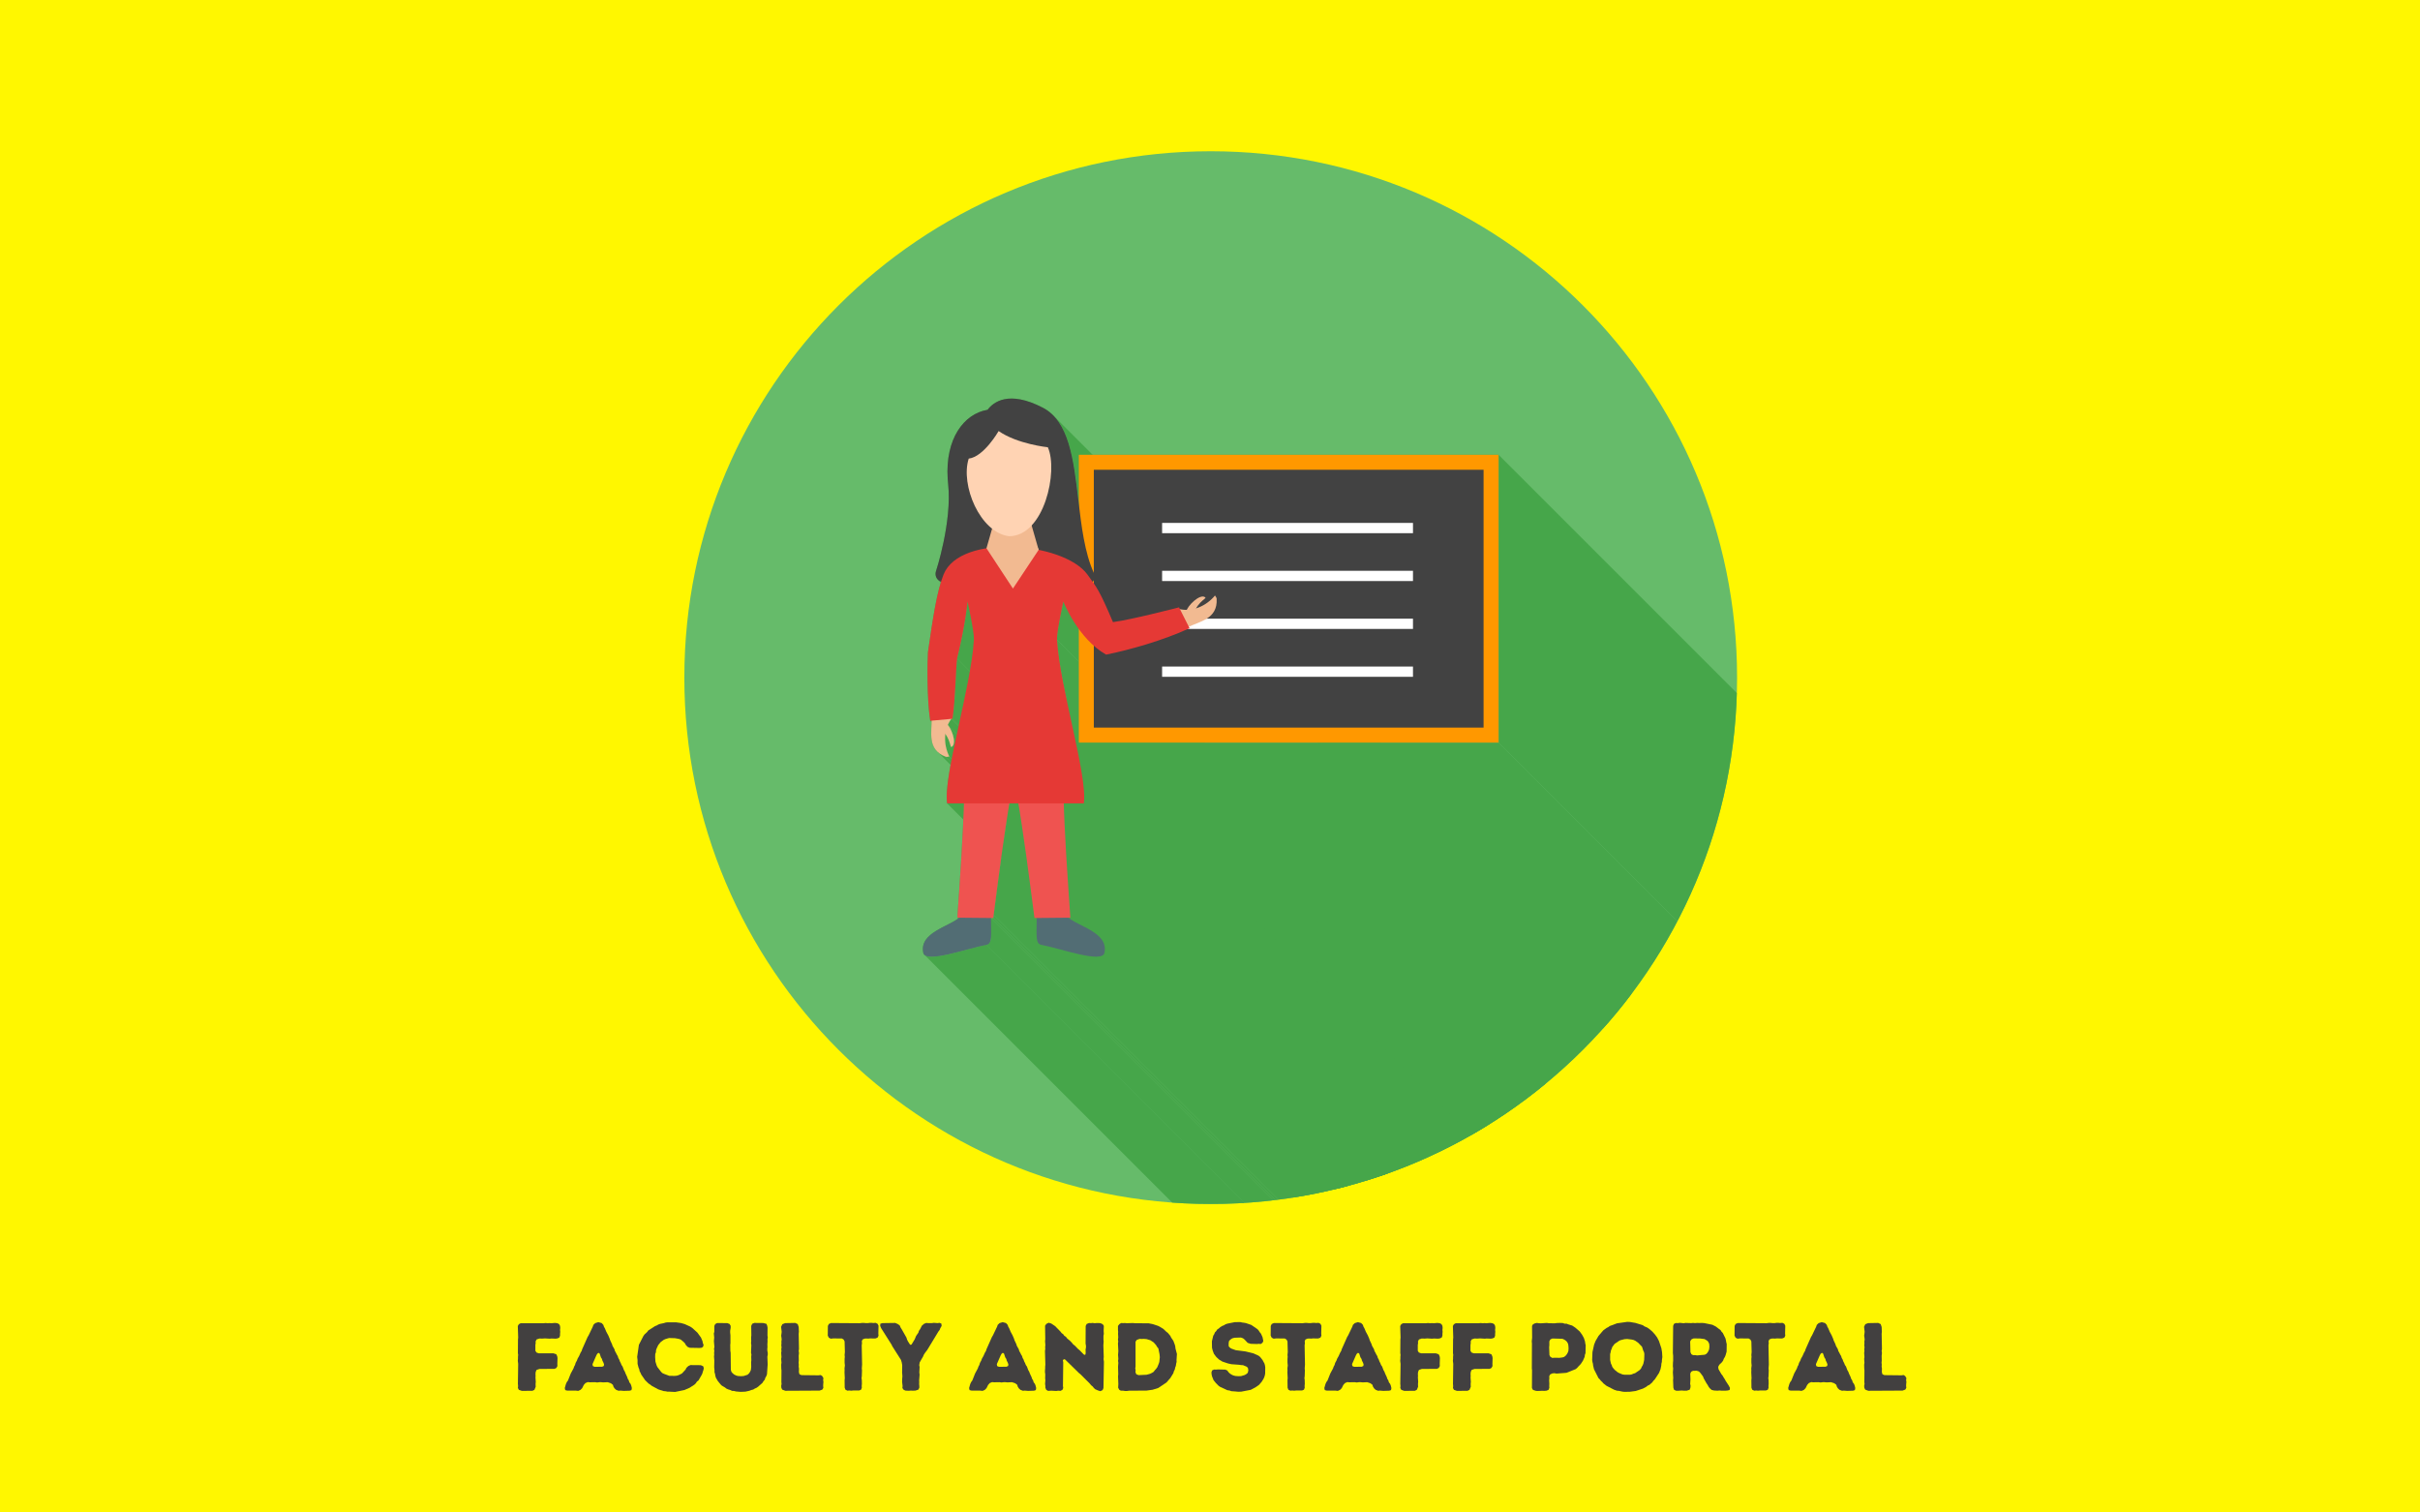 <svg xmlns="http://www.w3.org/2000/svg" xmlns:xlink="http://www.w3.org/1999/xlink" width="800" zoomAndPan="magnify" viewBox="0 0 600 375" height="500" preserveAspectRatio="xMidYMid meet" version="1.0"><defs><g/><clipPath id="96277a5dbe"><path d="M 169.672 37.5 L 430.672 37.5 L 430.672 298.5 L 169.672 298.5 Z M 169.672 37.5 " clip-rule="nonzero"/></clipPath><clipPath id="3df0bea173"><path d="M 371.461 112.375 L 430.672 112.375 L 430.672 298.5 L 371.461 298.5 Z M 371.461 112.375 " clip-rule="nonzero"/></clipPath><clipPath id="fd67c380fe"><path d="M 300.176 37.5 C 372.25 37.5 430.68 95.93 430.68 168.008 C 430.68 240.082 372.25 298.512 300.176 298.512 C 228.102 298.512 169.672 240.082 169.672 168.008 C 169.672 95.93 228.102 37.5 300.176 37.5 Z M 300.176 37.5 " clip-rule="nonzero"/></clipPath><clipPath id="ab04d7c239"><path d="M 262 149.016 L 408.633 149.016 L 408.633 298.5 L 262 298.5 Z M 262 149.016 " clip-rule="nonzero"/></clipPath><clipPath id="64112aa7f2"><path d="M 300.176 37.5 C 372.25 37.5 430.68 95.93 430.68 168.008 C 430.68 240.082 372.25 298.512 300.176 298.512 C 228.102 298.512 169.672 240.082 169.672 168.008 C 169.672 95.93 228.102 37.5 300.176 37.5 Z M 300.176 37.5 " clip-rule="nonzero"/></clipPath><clipPath id="4d0f818f4a"><path d="M 233 144 L 378.363 144 L 378.363 289 L 233 289 Z M 233 144 " clip-rule="nonzero"/></clipPath><clipPath id="bef7d0821a"><path d="M 300.176 37.5 C 372.25 37.5 430.68 95.93 430.68 168.008 C 430.68 240.082 372.25 298.512 300.176 298.512 C 228.102 298.512 169.672 240.082 169.672 168.008 C 169.672 95.93 228.102 37.5 300.176 37.5 Z M 300.176 37.5 " clip-rule="nonzero"/></clipPath><clipPath id="96193cf15b"><path d="M 236.051 163 L 382.082 163 L 382.082 298.5 L 236.051 298.5 Z M 236.051 163 " clip-rule="nonzero"/></clipPath><clipPath id="ead4b542c6"><path d="M 300.176 37.5 C 372.25 37.5 430.68 95.93 430.68 168.008 C 430.68 240.082 372.25 298.512 300.176 298.512 C 228.102 298.512 169.672 240.082 169.672 168.008 C 169.672 95.93 228.102 37.5 300.176 37.5 Z M 300.176 37.5 " clip-rule="nonzero"/></clipPath><clipPath id="a7cfce8346"><path d="M 263.664 199 L 413.945 199 L 413.945 298.5 L 263.664 298.5 Z M 263.664 199 " clip-rule="nonzero"/></clipPath><clipPath id="e31ca1afa3"><path d="M 300.176 37.5 C 372.25 37.5 430.68 95.93 430.68 168.008 C 430.68 240.082 372.25 298.512 300.176 298.512 C 228.102 298.512 169.672 240.082 169.672 168.008 C 169.672 95.93 228.102 37.5 300.176 37.5 Z M 300.176 37.5 " clip-rule="nonzero"/></clipPath><clipPath id="bffd331d92"><path d="M 230.207 178.223 L 376 178.223 L 376 298.5 L 230.207 298.5 Z M 230.207 178.223 " clip-rule="nonzero"/></clipPath><clipPath id="b872d1f4ae"><path d="M 300.176 37.5 C 372.25 37.5 430.68 95.93 430.68 168.008 C 430.68 240.082 372.25 298.512 300.176 298.512 C 228.102 298.512 169.672 240.082 169.672 168.008 C 169.672 95.93 228.102 37.5 300.176 37.5 Z M 300.176 37.5 " clip-rule="nonzero"/></clipPath><clipPath id="60e81ff84f"><path d="M 234.457 199 L 384 199 L 384 298.5 L 234.457 298.5 Z M 234.457 199 " clip-rule="nonzero"/></clipPath><clipPath id="37cc160af8"><path d="M 300.176 37.5 C 372.25 37.5 430.68 95.93 430.68 168.008 C 430.68 240.082 372.25 298.512 300.176 298.512 C 228.102 298.512 169.672 240.082 169.672 168.008 C 169.672 95.93 228.102 37.5 300.176 37.5 Z M 300.176 37.5 " clip-rule="nonzero"/></clipPath><clipPath id="da3403fa24"><path d="M 234 181.941 L 380.488 181.941 L 380.488 298.5 L 234 298.5 Z M 234 181.941 " clip-rule="nonzero"/></clipPath><clipPath id="440f2e6499"><path d="M 300.176 37.5 C 372.25 37.5 430.68 95.93 430.68 168.008 C 430.68 240.082 372.25 298.512 300.176 298.512 C 228.102 298.512 169.672 240.082 169.672 168.008 C 169.672 95.93 228.102 37.5 300.176 37.5 Z M 300.176 37.5 " clip-rule="nonzero"/></clipPath><clipPath id="df062ff515"><path d="M 235.52 178 L 381 178 L 381 298.5 L 235.52 298.5 Z M 235.52 178 " clip-rule="nonzero"/></clipPath><clipPath id="5a208aeea9"><path d="M 300.176 37.5 C 372.25 37.5 430.68 95.93 430.68 168.008 C 430.68 240.082 372.25 298.512 300.176 298.512 C 228.102 298.512 169.672 240.082 169.672 168.008 C 169.672 95.93 228.102 37.5 300.176 37.5 Z M 300.176 37.5 " clip-rule="nonzero"/></clipPath><clipPath id="67e9d2b206"><path d="M 234.457 187.25 L 380.488 187.25 L 380.488 298.5 L 234.457 298.5 Z M 234.457 187.25 " clip-rule="nonzero"/></clipPath><clipPath id="150d6a6fd9"><path d="M 300.176 37.5 C 372.25 37.5 430.68 95.93 430.68 168.008 C 430.68 240.082 372.25 298.512 300.176 298.512 C 228.102 298.512 169.672 240.082 169.672 168.008 C 169.672 95.93 228.102 37.5 300.176 37.5 Z M 300.176 37.5 " clip-rule="nonzero"/></clipPath><clipPath id="400bb8fdfa"><path d="M 232.332 186.188 L 379.426 186.188 L 379.426 298.5 L 232.332 298.5 Z M 232.332 186.188 " clip-rule="nonzero"/></clipPath><clipPath id="66486431f4"><path d="M 300.176 37.5 C 372.25 37.5 430.68 95.93 430.68 168.008 C 430.68 240.082 372.25 298.512 300.176 298.512 C 228.102 298.512 169.672 240.082 169.672 168.008 C 169.672 95.93 228.102 37.5 300.176 37.5 Z M 300.176 37.5 " clip-rule="nonzero"/></clipPath><clipPath id="91fe372f49"><path d="M 234.988 179.285 L 381.551 179.285 L 381.551 298.5 L 234.988 298.5 Z M 234.988 179.285 " clip-rule="nonzero"/></clipPath><clipPath id="40532482d7"><path d="M 300.176 37.5 C 372.25 37.5 430.68 95.93 430.68 168.008 C 430.68 240.082 372.25 298.512 300.176 298.512 C 228.102 298.512 169.672 240.082 169.672 168.008 C 169.672 95.93 228.102 37.5 300.176 37.5 Z M 300.176 37.5 " clip-rule="nonzero"/></clipPath><clipPath id="3fb05ed6e3"><path d="M 246.141 199 L 395.359 199 L 395.359 298.5 L 246.141 298.5 Z M 246.141 199 " clip-rule="nonzero"/></clipPath><clipPath id="f07d177e16"><path d="M 300.176 37.5 C 372.25 37.5 430.68 95.93 430.68 168.008 C 430.68 240.082 372.25 298.512 300.176 298.512 C 228.102 298.512 169.672 240.082 169.672 168.008 C 169.672 95.93 228.102 37.5 300.176 37.5 Z M 300.176 37.5 " clip-rule="nonzero"/></clipPath><clipPath id="fc273e318c"><path d="M 234.988 178.223 L 381 178.223 L 381 298.5 L 234.988 298.5 Z M 234.988 178.223 " clip-rule="nonzero"/></clipPath><clipPath id="f443b6f08f"><path d="M 300.176 37.5 C 372.25 37.5 430.68 95.93 430.68 168.008 C 430.68 240.082 372.25 298.512 300.176 298.512 C 228.102 298.512 169.672 240.082 169.672 168.008 C 169.672 95.93 228.102 37.5 300.176 37.5 Z M 300.176 37.5 " clip-rule="nonzero"/></clipPath><clipPath id="cadec8b2a0"><path d="M 246.141 226.547 L 391.641 226.547 L 391.641 298.5 L 246.141 298.5 Z M 246.141 226.547 " clip-rule="nonzero"/></clipPath><clipPath id="a502ad102d"><path d="M 300.176 37.5 C 372.25 37.5 430.68 95.93 430.68 168.008 C 430.68 240.082 372.25 298.512 300.176 298.512 C 228.102 298.512 169.672 240.082 169.672 168.008 C 169.672 95.93 228.102 37.5 300.176 37.5 Z M 300.176 37.5 " clip-rule="nonzero"/></clipPath><clipPath id="5647403ba2"><path d="M 245.609 227.078 L 391.109 227.078 L 391.109 298.5 L 245.609 298.5 Z M 245.609 227.078 " clip-rule="nonzero"/></clipPath><clipPath id="e91d994284"><path d="M 300.176 37.5 C 372.25 37.5 430.68 95.93 430.68 168.008 C 430.68 240.082 372.25 298.512 300.176 298.512 C 228.102 298.512 169.672 240.082 169.672 168.008 C 169.672 95.93 228.102 37.5 300.176 37.5 Z M 300.176 37.5 " clip-rule="nonzero"/></clipPath><clipPath id="9ee37a3619"><path d="M 244.547 227.078 L 390.578 227.078 L 390.578 298.5 L 244.547 298.5 Z M 244.547 227.078 " clip-rule="nonzero"/></clipPath><clipPath id="c9c1a856f4"><path d="M 300.176 37.5 C 372.25 37.5 430.68 95.93 430.68 168.008 C 430.68 240.082 372.25 298.512 300.176 298.512 C 228.102 298.512 169.672 240.082 169.672 168.008 C 169.672 95.93 228.102 37.5 300.176 37.5 Z M 300.176 37.5 " clip-rule="nonzero"/></clipPath><clipPath id="5aeea902d3"><path d="M 237.113 227.078 L 382.613 227.078 L 382.613 298.5 L 237.113 298.5 Z M 237.113 227.078 " clip-rule="nonzero"/></clipPath><clipPath id="c749f1eed3"><path d="M 300.176 37.5 C 372.25 37.5 430.68 95.93 430.68 168.008 C 430.68 240.082 372.25 298.512 300.176 298.512 C 228.102 298.512 169.672 240.082 169.672 168.008 C 169.672 95.93 228.102 37.5 300.176 37.5 Z M 300.176 37.5 " clip-rule="nonzero"/></clipPath><clipPath id="38e9c3c5a4"><path d="M 229.145 234 L 389.516 234 L 389.516 298.5 L 229.145 298.5 Z M 229.145 234 " clip-rule="nonzero"/></clipPath><clipPath id="158d4459bd"><path d="M 300.176 37.5 C 372.25 37.5 430.68 95.93 430.68 168.008 C 430.68 240.082 372.25 298.512 300.176 298.512 C 228.102 298.512 169.672 240.082 169.672 168.008 C 169.672 95.93 228.102 37.5 300.176 37.5 Z M 300.176 37.5 " clip-rule="nonzero"/></clipPath><clipPath id="e36fa03204"><path d="M 256.23 227.078 L 402 227.078 L 402 298.5 L 256.23 298.5 Z M 256.23 227.078 " clip-rule="nonzero"/></clipPath><clipPath id="a1f28c57b1"><path d="M 300.176 37.5 C 372.25 37.5 430.68 95.93 430.68 168.008 C 430.68 240.082 372.25 298.512 300.176 298.512 C 228.102 298.512 169.672 240.082 169.672 168.008 C 169.672 95.93 228.102 37.5 300.176 37.5 Z M 300.176 37.5 " clip-rule="nonzero"/></clipPath><clipPath id="6e45b2a472"><path d="M 232.332 143.707 L 378.363 143.707 L 378.363 289 L 232.332 289 Z M 232.332 143.707 " clip-rule="nonzero"/></clipPath><clipPath id="9a52eaf68b"><path d="M 300.176 37.5 C 372.25 37.5 430.68 95.93 430.68 168.008 C 430.68 240.082 372.25 298.512 300.176 298.512 C 228.102 298.512 169.672 240.082 169.672 168.008 C 169.672 95.93 228.102 37.5 300.176 37.5 Z M 300.176 37.5 " clip-rule="nonzero"/></clipPath><clipPath id="58bc699a7e"><path d="M 237.113 149.016 L 384.738 149.016 L 384.738 298.5 L 237.113 298.5 Z M 237.113 149.016 " clip-rule="nonzero"/></clipPath><clipPath id="688f1f6bc9"><path d="M 300.176 37.5 C 372.25 37.5 430.68 95.93 430.68 168.008 C 430.68 240.082 372.25 298.512 300.176 298.512 C 228.102 298.512 169.672 240.082 169.672 168.008 C 169.672 95.93 228.102 37.5 300.176 37.5 Z M 300.176 37.5 " clip-rule="nonzero"/></clipPath><clipPath id="593b9de19d"><path d="M 250 199 L 397.48 199 L 397.48 298.5 L 250 298.5 Z M 250 199 " clip-rule="nonzero"/></clipPath><clipPath id="31106f5ef3"><path d="M 300.176 37.5 C 372.25 37.5 430.68 95.93 430.68 168.008 C 430.68 240.082 372.25 298.512 300.176 298.512 C 228.102 298.512 169.672 240.082 169.672 168.008 C 169.672 95.93 228.102 37.5 300.176 37.5 Z M 300.176 37.5 " clip-rule="nonzero"/></clipPath><clipPath id="e0155914d6"><path d="M 263.664 199 L 410.227 199 L 410.227 298.5 L 263.664 298.5 Z M 263.664 199 " clip-rule="nonzero"/></clipPath><clipPath id="e013bb5470"><path d="M 300.176 37.5 C 372.25 37.5 430.68 95.93 430.68 168.008 C 430.68 240.082 372.25 298.512 300.176 298.512 C 228.102 298.512 169.672 240.082 169.672 168.008 C 169.672 95.93 228.102 37.5 300.176 37.5 Z M 300.176 37.5 " clip-rule="nonzero"/></clipPath><clipPath id="831975f091"><path d="M 264.727 227.078 L 410.227 227.078 L 410.227 298.5 L 264.727 298.5 Z M 264.727 227.078 " clip-rule="nonzero"/></clipPath><clipPath id="0b5ffe763a"><path d="M 300.176 37.5 C 372.25 37.5 430.68 95.93 430.68 168.008 C 430.68 240.082 372.25 298.512 300.176 298.512 C 228.102 298.512 169.672 240.082 169.672 168.008 C 169.672 95.93 228.102 37.5 300.176 37.5 Z M 300.176 37.5 " clip-rule="nonzero"/></clipPath><clipPath id="2ae362e29a"><path d="M 258 234 L 418.723 234 L 418.723 298.5 L 258 298.5 Z M 258 234 " clip-rule="nonzero"/></clipPath><clipPath id="d54cf4fa34"><path d="M 300.176 37.5 C 372.25 37.5 430.68 95.93 430.68 168.008 C 430.68 240.082 372.25 298.512 300.176 298.512 C 228.102 298.512 169.672 240.082 169.672 168.008 C 169.672 95.93 228.102 37.5 300.176 37.5 Z M 300.176 37.5 " clip-rule="nonzero"/></clipPath><clipPath id="0ff7638d89"><path d="M 257.289 233.98 L 403 233.98 L 403 298.5 L 257.289 298.5 Z M 257.289 233.98 " clip-rule="nonzero"/></clipPath><clipPath id="a11efe77cb"><path d="M 300.176 37.5 C 372.25 37.5 430.68 95.93 430.68 168.008 C 430.68 240.082 372.25 298.512 300.176 298.512 C 228.102 298.512 169.672 240.082 169.672 168.008 C 169.672 95.93 228.102 37.5 300.176 37.5 Z M 300.176 37.5 " clip-rule="nonzero"/></clipPath><clipPath id="0831e53673"><path d="M 265.258 226.547 L 410.227 226.547 L 410.227 298.5 L 265.258 298.5 Z M 265.258 226.547 " clip-rule="nonzero"/></clipPath><clipPath id="6efbc7ae45"><path d="M 300.176 37.5 C 372.25 37.5 430.68 95.93 430.68 168.008 C 430.68 240.082 372.25 298.512 300.176 298.512 C 228.102 298.512 169.672 240.082 169.672 168.008 C 169.672 95.93 228.102 37.5 300.176 37.5 Z M 300.176 37.5 " clip-rule="nonzero"/></clipPath><clipPath id="0f4048676c"><path d="M 272.16 231.855 L 418.723 231.855 L 418.723 298.5 L 272.16 298.5 Z M 272.16 231.855 " clip-rule="nonzero"/></clipPath><clipPath id="32d0b7075c"><path d="M 300.176 37.5 C 372.25 37.5 430.68 95.93 430.68 168.008 C 430.68 240.082 372.25 298.512 300.176 298.512 C 228.102 298.512 169.672 240.082 169.672 168.008 C 169.672 95.93 228.102 37.5 300.176 37.5 Z M 300.176 37.5 " clip-rule="nonzero"/></clipPath><clipPath id="45e50235cb"><path d="M 262.07 158.574 L 413.945 158.574 L 413.945 298.5 L 262.07 298.5 Z M 262.07 158.574 " clip-rule="nonzero"/></clipPath><clipPath id="02e89d5c62"><path d="M 300.176 37.5 C 372.25 37.5 430.68 95.93 430.68 168.008 C 430.68 240.082 372.25 298.512 300.176 298.512 C 228.102 298.512 169.672 240.082 169.672 168.008 C 169.672 95.93 228.102 37.5 300.176 37.5 Z M 300.176 37.5 " clip-rule="nonzero"/></clipPath><clipPath id="c1955b4c83"><path d="M 261.008 103 L 412.352 103 L 412.352 269 L 261.008 269 Z M 261.008 103 " clip-rule="nonzero"/></clipPath><clipPath id="b05349e42f"><path d="M 300.176 37.5 C 372.25 37.5 430.68 95.93 430.68 168.008 C 430.68 240.082 372.25 298.512 300.176 298.512 C 228.102 298.512 169.672 240.082 169.672 168.008 C 169.672 95.93 228.102 37.5 300.176 37.5 Z M 300.176 37.5 " clip-rule="nonzero"/></clipPath><clipPath id="9487bbfbbd"><path d="M 267 123.527 L 412.352 123.527 L 412.352 270 L 267 270 Z M 267 123.527 " clip-rule="nonzero"/></clipPath><clipPath id="078c3909cd"><path d="M 300.176 37.5 C 372.25 37.5 430.68 95.93 430.68 168.008 C 430.68 240.082 372.25 298.512 300.176 298.512 C 228.102 298.512 169.672 240.082 169.672 168.008 C 169.672 95.93 228.102 37.5 300.176 37.5 Z M 300.176 37.5 " clip-rule="nonzero"/></clipPath><clipPath id="5eba097e74"><path d="M 267.379 184.062 L 430.672 184.062 L 430.672 298.5 L 267.379 298.5 Z M 267.379 184.062 " clip-rule="nonzero"/></clipPath><clipPath id="50e1fb586e"><path d="M 300.176 37.5 C 372.25 37.5 430.68 95.93 430.68 168.008 C 430.68 240.082 372.25 298.512 300.176 298.512 C 228.102 298.512 169.672 240.082 169.672 168.008 C 169.672 95.93 228.102 37.5 300.176 37.5 Z M 300.176 37.5 " clip-rule="nonzero"/></clipPath><clipPath id="b4fb3608fb"><path d="M 228.613 98.566 L 371.992 98.566 L 371.992 237.699 L 228.613 237.699 Z M 228.613 98.566 " clip-rule="nonzero"/></clipPath><clipPath id="ad82e4dae8"><path d="M 300.176 37.5 C 372.25 37.5 430.68 95.93 430.68 168.008 C 430.68 240.082 372.25 298.512 300.176 298.512 C 228.102 298.512 169.672 240.082 169.672 168.008 C 169.672 95.93 228.102 37.5 300.176 37.5 Z M 300.176 37.5 " clip-rule="nonzero"/></clipPath></defs><rect x="-60" width="720" fill="#ffffff" y="-37.5" height="450" fill-opacity="1"/><rect x="-60" width="720" fill="#fff700" y="-37.5" height="450" fill-opacity="1"/><g clip-path="url(#96277a5dbe)"><path fill="#66bb6a" d="M 300.176 37.5 C 372.25 37.5 430.68 95.93 430.68 168.008 C 430.68 240.082 372.25 298.512 300.176 298.512 C 228.102 298.512 169.672 240.082 169.672 168.008 C 169.672 95.93 228.102 37.5 300.176 37.5 " fill-opacity="1" fill-rule="evenodd"/></g><g clip-path="url(#3df0bea173)"><g clip-path="url(#fd67c380fe)"><path fill="#46a64a" d="M 371.547 112.758 L 516.309 257.52 L 516.309 328.879 L 371.547 184.117 L 371.547 112.758 " fill-opacity="1" fill-rule="evenodd"/></g></g><g clip-path="url(#ab04d7c239)"><g clip-path="url(#64112aa7f2)"><path fill="#46a64a" d="M 263.641 149.152 L 408.406 293.914 L 408.402 293.938 L 408.387 294 L 408.363 294.105 L 408.336 294.242 L 408.297 294.418 L 408.25 294.625 L 408.199 294.859 L 408.145 295.121 L 408.082 295.41 L 408.02 295.723 L 407.949 296.055 L 407.879 296.402 L 407.805 296.77 L 407.73 297.145 L 407.656 297.531 L 407.578 297.926 L 407.43 298.73 L 407.355 299.141 L 407.285 299.543 L 407.215 299.941 L 407.148 300.336 L 407.09 300.719 L 407.035 301.094 L 406.984 301.453 L 406.941 301.797 L 406.902 302.125 L 406.871 302.43 L 406.848 302.711 L 406.836 302.969 L 406.832 303.195 L 406.836 303.395 L 262.074 158.629 L 262.066 158.43 L 262.07 158.203 L 262.086 157.945 L 262.105 157.664 L 262.137 157.359 L 262.176 157.035 L 262.219 156.688 L 262.27 156.328 L 262.324 155.957 L 262.387 155.57 L 262.453 155.18 L 262.52 154.777 L 262.59 154.375 L 262.664 153.969 L 262.738 153.566 L 262.816 153.164 L 262.891 152.77 L 262.965 152.379 L 263.039 152.004 L 263.117 151.641 L 263.188 151.289 L 263.254 150.961 L 263.32 150.648 L 263.379 150.359 L 263.438 150.098 L 263.488 149.859 L 263.531 149.652 L 263.57 149.48 L 263.625 149.234 L 263.637 149.172 L 263.641 149.152 " fill-opacity="1" fill-rule="evenodd"/></g></g><g clip-path="url(#4d0f818f4a)"><g clip-path="url(#bef7d0821a)"><path fill="#46a64a" d="M 233.312 144.23 L 378.074 288.996 L 378.023 288.977 L 233.258 144.215 L 233.312 144.23 " fill-opacity="1" fill-rule="evenodd"/></g></g><g clip-path="url(#96193cf15b)"><g clip-path="url(#ead4b542c6)"><path fill="#46a64a" d="M 237.297 163.273 L 382.062 308.039 L 382.031 308.301 L 382.004 308.59 L 381.973 308.906 L 381.945 309.246 L 381.922 309.605 L 381.895 309.988 L 381.871 310.387 L 381.844 310.809 L 381.82 311.246 L 381.797 311.695 L 381.77 312.16 L 381.746 312.641 L 381.723 313.133 L 381.695 313.633 L 381.668 314.145 L 381.641 314.664 L 381.609 315.188 L 381.578 315.719 L 381.551 316.254 L 381.516 316.789 L 381.48 317.328 L 381.441 317.867 L 381.363 318.938 L 381.316 319.469 L 381.27 319.992 L 381.223 320.512 L 381.168 321.023 L 381.113 321.527 L 381.055 322.02 L 380.992 322.5 L 380.926 322.965 L 236.164 178.203 L 236.227 177.738 L 236.289 177.254 L 236.348 176.762 L 236.402 176.262 L 236.457 175.746 L 236.508 175.23 L 236.555 174.703 L 236.598 174.172 L 236.637 173.637 L 236.68 173.102 L 236.75 172.023 L 236.785 171.488 L 236.816 170.953 L 236.848 170.422 L 236.875 169.898 L 236.902 169.379 L 236.93 168.867 L 236.957 168.367 L 236.984 167.879 L 237.008 167.398 L 237.031 166.934 L 237.059 166.48 L 237.082 166.043 L 237.105 165.625 L 237.129 165.223 L 237.156 164.844 L 237.184 164.48 L 237.211 164.145 L 237.238 163.828 L 237.266 163.539 L 237.297 163.273 " fill-opacity="1" fill-rule="evenodd"/></g></g><g clip-path="url(#a7cfce8346)"><g clip-path="url(#e31ca1afa3)"><path fill="#46a64a" d="M 268.711 199.191 L 413.473 343.953 L 408.504 343.953 L 263.742 199.191 L 268.711 199.191 " fill-opacity="1" fill-rule="evenodd"/></g></g><g clip-path="url(#bffd331d92)"><g clip-path="url(#b872d1f4ae)"><path fill="#46a64a" d="M 230.977 178.684 L 375.742 323.449 L 375.402 323.48 L 230.637 178.715 L 230.977 178.684 " fill-opacity="1" fill-rule="evenodd"/></g></g><g clip-path="url(#60e81ff84f)"><g clip-path="url(#37cc160af8)"><path fill="#46a64a" d="M 238.996 199.191 L 383.762 343.953 L 379.586 343.953 L 234.824 199.191 L 238.996 199.191 " fill-opacity="1" fill-rule="evenodd"/></g></g><g clip-path="url(#da3403fa24)"><g clip-path="url(#440f2e6499)"><path fill="#46a64a" d="M 234.383 181.988 L 379.148 326.754 L 379.125 326.93 L 379.109 327.109 L 379.098 327.289 L 379.086 327.465 L 379.078 327.824 L 379.078 328.004 L 379.082 328.184 L 379.098 328.543 L 379.129 328.902 L 379.152 329.078 L 379.199 329.438 L 379.23 329.613 L 379.262 329.793 L 379.34 330.145 L 379.383 330.316 L 379.477 330.668 L 379.527 330.84 L 379.582 331.008 L 379.641 331.18 L 379.699 331.348 L 379.762 331.516 L 379.828 331.684 L 379.969 332.012 L 380.047 332.176 L 380.121 332.336 L 235.359 187.57 L 235.281 187.41 L 235.133 187.082 L 235.062 186.918 L 234.875 186.414 L 234.816 186.246 L 234.762 186.074 L 234.711 185.902 L 234.664 185.727 L 234.617 185.555 L 234.574 185.379 L 234.535 185.203 L 234.5 185.027 L 234.469 184.852 L 234.41 184.492 L 234.387 184.316 L 234.363 184.137 L 234.348 183.957 L 234.336 183.781 L 234.324 183.598 L 234.316 183.418 L 234.312 183.238 L 234.312 183.059 L 234.316 182.883 L 234.32 182.699 L 234.332 182.523 L 234.344 182.344 L 234.363 182.164 L 234.383 181.988 " fill-opacity="1" fill-rule="evenodd"/></g></g><g clip-path="url(#df062ff515)"><g clip-path="url(#5a208aeea9)"><path fill="#46a64a" d="M 236.164 178.203 L 380.926 322.965 L 380.629 322.996 L 235.863 178.23 L 236.164 178.203 " fill-opacity="1" fill-rule="evenodd"/></g></g><g clip-path="url(#67e9d2b206)"><g clip-path="url(#150d6a6fd9)"><path fill="#46a64a" d="M 235.359 187.57 L 380.121 332.336 L 380.004 332.359 L 379.879 332.379 L 379.75 332.398 L 379.629 332.41 L 379.512 332.418 L 379.402 332.414 L 379.309 332.406 L 379.23 332.383 L 234.469 187.621 L 234.543 187.641 L 234.641 187.652 L 234.746 187.652 L 234.863 187.645 L 234.988 187.633 L 235.113 187.617 L 235.238 187.594 L 235.359 187.57 " fill-opacity="1" fill-rule="evenodd"/></g></g><g clip-path="url(#400bb8fdfa)"><g clip-path="url(#66486431f4)"><path fill="#46a64a" d="M 234.469 187.621 L 379.23 332.383 L 378.832 332.219 L 378.461 332.039 L 378.121 331.852 L 377.809 331.648 L 377.52 331.438 L 377.258 331.215 L 232.492 186.449 L 232.754 186.672 L 233.043 186.883 L 233.355 187.086 L 233.695 187.277 L 234.066 187.457 L 234.469 187.621 " fill-opacity="1" fill-rule="evenodd"/></g></g><g clip-path="url(#91fe372f49)"><g clip-path="url(#40532482d7)"><path fill="#46a64a" d="M 234.988 179.742 L 379.754 324.504 L 379.852 324.609 L 379.949 324.73 L 380.047 324.863 L 380.145 325.012 L 380.242 325.172 L 380.34 325.34 L 380.434 325.52 L 380.527 325.703 L 380.617 325.898 L 380.707 326.098 L 380.789 326.305 L 380.867 326.516 L 380.941 326.727 L 381.012 326.941 L 381.074 327.16 L 381.129 327.375 L 381.18 327.59 L 381.223 327.801 L 381.254 328.012 L 381.277 328.215 L 381.293 328.414 L 381.297 328.609 L 381.293 328.793 L 381.273 328.973 L 381.246 329.141 L 381.207 329.297 L 381.156 329.441 L 381.09 329.574 L 381.008 329.691 L 380.914 329.797 L 380.805 329.883 L 380.68 329.953 L 380.617 329.965 L 380.566 329.938 L 235.801 185.172 L 235.855 185.199 L 235.914 185.191 L 236.039 185.121 L 236.148 185.031 L 236.242 184.93 L 236.324 184.809 L 236.391 184.676 L 236.441 184.531 L 236.484 184.375 L 236.512 184.207 L 236.527 184.031 L 236.531 183.848 L 236.527 183.652 L 236.512 183.453 L 236.488 183.25 L 236.457 183.035 L 236.414 182.824 L 236.367 182.609 L 236.309 182.395 L 236.246 182.18 L 236.18 181.965 L 236.102 181.75 L 236.023 181.543 L 235.941 181.336 L 235.855 181.133 L 235.766 180.941 L 235.668 180.754 L 235.574 180.574 L 235.48 180.406 L 235.383 180.246 L 235.281 180.102 L 235.184 179.965 L 235.086 179.848 L 234.988 179.742 " fill-opacity="1" fill-rule="evenodd"/></g></g><g clip-path="url(#3fb05ed6e3)"><g clip-path="url(#f07d177e16)"><path fill="#46a64a" d="M 250.254 199.191 L 395.016 343.953 L 394.875 344.816 L 394.734 345.676 L 394.598 346.535 L 394.461 347.398 L 394.328 348.258 L 394.062 349.984 L 393.805 351.711 L 393.68 352.574 L 393.43 354.305 L 393.309 355.172 L 393.066 356.902 L 392.949 357.766 L 392.828 358.629 L 392.715 359.496 L 392.598 360.363 L 392.363 362.094 L 392.137 363.824 L 391.91 365.551 L 391.688 367.281 L 391.57 368.145 L 391.461 369.008 L 391.238 370.73 L 391.125 371.594 L 246.363 226.828 L 246.477 225.969 L 246.586 225.105 L 247.031 221.652 L 247.148 220.789 L 247.258 219.922 L 247.715 216.461 L 247.949 214.734 L 248.184 213 L 248.301 212.137 L 248.422 211.27 L 248.668 209.539 L 249.043 206.949 L 249.172 206.086 L 249.301 205.219 L 249.43 204.355 L 249.562 203.496 L 249.695 202.633 L 249.969 200.91 L 250.113 200.051 L 250.254 199.191 " fill-opacity="1" fill-rule="evenodd"/></g></g><g clip-path="url(#fc273e318c)"><g clip-path="url(#f443b6f08f)"><path fill="#46a64a" d="M 235.863 178.23 L 380.629 322.996 L 380.496 323.176 L 380.371 323.355 L 380.145 323.73 L 380.035 323.918 L 379.938 324.113 L 379.844 324.309 L 379.754 324.504 L 234.988 179.742 L 235.078 179.543 L 235.176 179.348 L 235.273 179.156 L 235.379 178.965 L 235.492 178.777 L 235.609 178.594 L 235.73 178.41 L 235.863 178.23 " fill-opacity="1" fill-rule="evenodd"/></g></g><g clip-path="url(#cadec8b2a0)"><g clip-path="url(#a502ad102d)"><path fill="#46a64a" d="M 246.363 226.828 L 391.125 371.594 L 391.023 372.371 L 246.262 227.609 L 246.363 226.828 " fill-opacity="1" fill-rule="evenodd"/></g></g><g clip-path="url(#5647403ba2)"><g clip-path="url(#e91d994284)"><path fill="#46a64a" d="M 246.262 227.609 L 391.023 372.371 L 390.469 372.367 L 245.707 227.605 L 246.262 227.609 " fill-opacity="1" fill-rule="evenodd"/></g></g><g clip-path="url(#9ee37a3619)"><g clip-path="url(#c9c1a856f4)"><path fill="#46a64a" d="M 245.707 227.605 L 390.469 372.367 L 390.469 372.762 L 390.477 373.141 L 390.48 373.512 L 390.484 373.867 L 390.488 374.211 L 390.492 374.539 L 390.5 374.859 L 390.504 375.168 L 390.508 375.461 L 390.512 375.742 L 390.508 376.012 L 390.508 376.27 L 390.5 376.516 L 390.492 376.75 L 390.48 376.973 L 390.465 377.184 L 390.445 377.383 L 390.418 377.57 L 390.391 377.746 L 390.355 377.914 L 390.312 378.066 L 390.266 378.207 L 390.211 378.34 L 390.148 378.457 L 390.078 378.566 L 390 378.664 L 389.918 378.75 L 389.82 378.824 L 389.719 378.887 L 389.605 378.941 L 389.484 378.984 L 389.348 379.016 L 244.586 234.254 L 244.719 234.223 L 244.84 234.176 L 244.953 234.125 L 245.059 234.062 L 245.152 233.984 L 245.238 233.898 L 245.316 233.801 L 245.383 233.695 L 245.445 233.574 L 245.5 233.441 L 245.547 233.301 L 245.59 233.148 L 245.625 232.984 L 245.656 232.809 L 245.68 232.621 L 245.703 232.422 L 245.715 232.211 L 245.727 231.988 L 245.738 231.754 L 245.742 231.508 L 245.746 231.25 L 245.746 230.98 L 245.742 230.695 L 245.738 230.402 L 245.734 230.098 L 245.73 229.777 L 245.723 229.449 L 245.719 229.102 L 245.715 228.746 L 245.711 228.379 L 245.707 227.996 L 245.707 227.605 " fill-opacity="1" fill-rule="evenodd"/></g></g><g clip-path="url(#5aeea902d3)"><g clip-path="url(#c749f1eed3)"><path fill="#46a64a" d="M 237.832 227.531 L 382.598 372.297 L 382.129 372.293 L 237.367 227.527 L 237.832 227.531 " fill-opacity="1" fill-rule="evenodd"/></g></g><g clip-path="url(#38e9c3c5a4)"><g clip-path="url(#158d4459bd)"><path fill="#46a64a" d="M 244.586 234.254 L 389.348 379.016 L 388.887 379.109 L 388.395 379.215 L 387.875 379.336 L 387.332 379.469 L 386.766 379.609 L 386.18 379.762 L 385.578 379.922 L 384.961 380.086 L 384.336 380.25 L 383.703 380.418 L 383.066 380.59 L 382.426 380.754 L 381.789 380.918 L 381.152 381.074 L 380.523 381.223 L 379.906 381.363 L 379.297 381.496 L 378.711 381.613 L 378.137 381.719 L 377.586 381.805 L 377.059 381.875 L 376.559 381.926 L 376.086 381.953 L 375.648 381.961 L 375.246 381.945 L 374.883 381.898 L 374.559 381.824 L 374.281 381.723 L 374.051 381.586 L 229.285 236.82 L 229.516 236.957 L 229.797 237.059 L 230.117 237.133 L 230.48 237.18 L 230.883 237.199 L 231.324 237.191 L 231.793 237.164 L 232.297 237.109 L 232.82 237.043 L 233.375 236.953 L 233.945 236.848 L 234.535 236.73 L 235.141 236.602 L 235.758 236.461 L 236.387 236.309 L 237.023 236.152 L 237.66 235.988 L 238.301 235.824 L 238.938 235.656 L 239.57 235.488 L 240.199 235.32 L 240.812 235.156 L 241.414 234.996 L 242 234.848 L 242.566 234.703 L 243.113 234.57 L 243.633 234.449 L 244.121 234.344 L 244.586 234.254 " fill-opacity="1" fill-rule="evenodd"/></g></g><g clip-path="url(#e36fa03204)"><g clip-path="url(#a1f28c57b1)"><path fill="#46a64a" d="M 257.035 227.605 L 401.797 372.367 L 401.242 372.371 L 256.48 227.609 L 257.035 227.605 " fill-opacity="1" fill-rule="evenodd"/></g></g><g clip-path="url(#6e45b2a472)"><g clip-path="url(#9a52eaf68b)"><path fill="#46a64a" d="M 233.258 144.215 L 378.023 288.977 L 377.84 288.895 L 377.668 288.797 L 377.508 288.684 L 377.359 288.559 L 232.598 143.793 L 232.742 143.918 L 232.902 144.035 L 233.074 144.129 L 233.258 144.215 " fill-opacity="1" fill-rule="evenodd"/></g></g><g clip-path="url(#58bc699a7e)"><g clip-path="url(#688f1f6bc9)"><path fill="#46a64a" d="M 239.891 149.152 L 384.652 293.914 L 384.652 293.934 L 384.648 293.98 L 384.641 294.062 L 384.629 294.172 L 384.613 294.316 L 384.598 294.488 L 384.574 294.691 L 384.547 294.922 L 384.516 295.184 L 384.477 295.473 L 384.438 295.789 L 384.391 296.133 L 384.34 296.504 L 384.281 296.902 L 384.219 297.328 L 384.148 297.777 L 384.074 298.25 L 383.906 299.273 L 383.809 299.82 L 383.707 300.387 L 383.598 300.98 L 383.48 301.594 L 383.359 302.23 L 383.227 302.887 L 383.086 303.566 L 382.938 304.262 L 382.777 304.98 L 382.613 305.715 L 382.438 306.473 L 382.258 307.246 L 382.062 308.039 L 237.297 163.273 L 237.492 162.48 L 237.676 161.707 L 237.852 160.953 L 238.016 160.219 L 238.172 159.5 L 238.32 158.801 L 238.461 158.125 L 238.594 157.465 L 238.719 156.828 L 238.836 156.215 L 238.941 155.625 L 239.047 155.055 L 239.141 154.508 L 239.23 153.984 L 239.309 153.484 L 239.387 153.012 L 239.457 152.562 L 239.52 152.141 L 239.574 151.742 L 239.629 151.371 L 239.672 151.027 L 239.715 150.707 L 239.754 150.422 L 239.785 150.16 L 239.809 149.926 L 239.832 149.723 L 239.852 149.551 L 239.867 149.406 L 239.875 149.297 L 239.887 149.219 L 239.891 149.168 L 239.891 149.152 " fill-opacity="1" fill-rule="evenodd"/></g></g><g clip-path="url(#593b9de19d)"><g clip-path="url(#31106f5ef3)"><path fill="#46a64a" d="M 252.488 199.191 L 397.25 343.953 L 395.016 343.953 L 250.254 199.191 L 252.488 199.191 " fill-opacity="1" fill-rule="evenodd"/></g></g><g clip-path="url(#e0155914d6)"><g clip-path="url(#e013bb5470)"><path fill="#46a64a" d="M 263.742 199.191 L 408.504 343.953 L 408.566 345.68 L 408.598 346.547 L 408.633 347.41 L 408.672 348.277 L 408.711 349.141 L 408.75 350.008 L 408.879 352.609 L 408.977 354.344 L 409.027 355.215 L 409.074 356.082 L 409.129 356.949 L 409.18 357.816 L 409.234 358.688 L 409.285 359.555 L 409.453 362.156 L 409.512 363.023 L 409.688 365.613 L 409.746 366.48 L 409.805 367.34 L 409.863 368.203 L 409.98 369.922 L 410.043 370.781 L 410.102 371.641 L 265.336 226.875 L 265.277 226.02 L 265.219 225.16 L 265.098 223.438 L 265.039 222.578 L 264.922 220.852 L 264.805 219.121 L 264.75 218.258 L 264.633 216.523 L 264.414 213.055 L 264.363 212.188 L 264.312 211.316 L 264.211 209.582 L 264.164 208.711 L 264.07 206.98 L 263.984 205.246 L 263.906 203.512 L 263.871 202.645 L 263.801 200.918 L 263.77 200.051 L 263.742 199.191 " fill-opacity="1" fill-rule="evenodd"/></g></g><g clip-path="url(#831975f091)"><g clip-path="url(#0b5ffe763a)"><path fill="#46a64a" d="M 265.371 227.527 L 410.137 372.293 L 409.672 372.297 L 264.906 227.531 L 265.371 227.527 " fill-opacity="1" fill-rule="evenodd"/></g></g><g clip-path="url(#2ae362e29a)"><g clip-path="url(#d54cf4fa34)"><path fill="#46a64a" d="M 273.836 236.207 L 418.602 380.973 L 418.527 381.215 L 418.398 381.418 L 418.219 381.586 L 417.988 381.723 L 417.707 381.824 L 417.387 381.898 L 417.023 381.945 L 416.617 381.961 L 416.18 381.953 L 415.707 381.926 L 415.211 381.875 L 414.684 381.805 L 414.129 381.719 L 413.559 381.613 L 412.969 381.496 L 412.363 381.363 L 411.742 381.223 L 411.117 381.074 L 410.48 380.918 L 409.844 380.754 L 409.203 380.59 L 408.566 380.418 L 407.93 380.25 L 407.305 380.086 L 406.691 379.922 L 406.09 379.762 L 405.504 379.609 L 404.938 379.469 L 404.391 379.336 L 403.871 379.215 L 403.379 379.109 L 402.918 379.016 L 258.156 234.254 L 258.617 234.344 L 259.109 234.449 L 259.625 234.57 L 260.172 234.703 L 260.738 234.848 L 261.324 234.996 L 261.926 235.156 L 262.539 235.32 L 263.168 235.488 L 263.801 235.656 L 264.438 235.824 L 265.078 235.988 L 265.715 236.152 L 266.352 236.309 L 266.98 236.461 L 267.598 236.602 L 268.203 236.73 L 268.793 236.848 L 269.367 236.953 L 269.918 237.043 L 270.445 237.109 L 270.945 237.164 L 271.418 237.191 L 271.855 237.199 L 272.258 237.18 L 272.621 237.133 L 272.945 237.059 L 273.223 236.957 L 273.453 236.82 L 273.633 236.652 L 273.766 236.449 L 273.836 236.207 " fill-opacity="1" fill-rule="evenodd"/></g></g><g clip-path="url(#0ff7638d89)"><g clip-path="url(#a11efe77cb)"><path fill="#46a64a" d="M 258.156 234.254 L 402.918 379.016 L 402.785 378.984 L 402.66 378.941 L 402.551 378.887 L 402.445 378.824 L 402.352 378.75 L 257.586 233.984 L 257.684 234.062 L 257.785 234.125 L 257.898 234.176 L 258.02 234.223 L 258.156 234.254 " fill-opacity="1" fill-rule="evenodd"/></g></g><g clip-path="url(#0831e53673)"><g clip-path="url(#6efbc7ae45)"><path fill="#46a64a" d="M 265.336 226.875 L 410.102 371.641 L 410.137 372.293 L 265.371 227.527 L 265.336 226.875 " fill-opacity="1" fill-rule="evenodd"/></g></g><g clip-path="url(#0f4048676c)"><g clip-path="url(#32d0b7075c)"><path fill="#46a64a" d="M 272.172 231.887 L 416.938 376.652 L 417.242 376.934 L 417.527 377.227 L 417.785 377.531 L 418.012 377.848 L 418.219 378.184 L 418.387 378.531 L 418.52 378.891 L 418.621 379.273 L 418.676 379.672 L 418.699 380.086 L 418.672 380.52 L 418.602 380.973 L 273.836 236.207 L 273.906 235.754 L 273.934 235.32 L 273.914 234.906 L 273.855 234.508 L 273.758 234.129 L 273.621 233.766 L 273.453 233.418 L 273.25 233.086 L 273.02 232.766 L 272.762 232.461 L 272.48 232.168 L 272.172 231.887 " fill-opacity="1" fill-rule="evenodd"/></g></g><g clip-path="url(#45e50235cb)"><g clip-path="url(#02e89d5c62)"><path fill="#46a64a" d="M 262.074 158.629 L 406.836 303.395 L 406.922 304.531 L 407.039 305.723 L 407.184 306.965 L 407.363 308.254 L 407.566 309.582 L 407.797 310.949 L 408.043 312.344 L 408.312 313.77 L 408.594 315.215 L 408.891 316.68 L 409.199 318.156 L 409.512 319.641 L 410.152 322.617 L 410.477 324.102 L 410.801 325.574 L 411.113 327.031 L 411.422 328.469 L 411.719 329.883 L 412.004 331.27 L 412.273 332.621 L 412.523 333.938 L 412.758 335.207 L 412.965 336.43 L 413.145 337.602 L 413.297 338.719 L 413.422 339.77 L 413.512 340.758 L 413.562 341.676 L 413.574 342.516 L 413.547 343.277 L 413.473 343.953 L 268.711 199.191 L 268.781 198.516 L 268.809 197.754 L 268.797 196.91 L 268.746 195.992 L 268.656 195.004 L 268.535 193.953 L 268.383 192.84 L 268.203 191.664 L 267.992 190.441 L 267.762 189.172 L 267.512 187.859 L 267.242 186.504 L 266.953 185.121 L 266.66 183.707 L 266.348 182.266 L 266.035 180.812 L 265.715 179.34 L 265.391 177.855 L 265.066 176.367 L 264.746 174.875 L 264.434 173.391 L 264.125 171.914 L 263.828 170.449 L 263.547 169.004 L 263.277 167.582 L 263.031 166.184 L 262.805 164.816 L 262.598 163.492 L 262.422 162.199 L 262.273 160.957 L 262.156 159.766 L 262.074 158.629 " fill-opacity="1" fill-rule="evenodd"/></g></g><g clip-path="url(#c1955b4c83)"><g clip-path="url(#b05349e42f)"><path fill="#46a64a" d="M 261.227 103.086 L 405.992 247.848 L 406.441 248.344 L 406.863 248.871 L 407.266 249.422 L 407.641 250.004 L 407.996 250.609 L 408.328 251.242 L 408.641 251.898 L 408.934 252.578 L 409.207 253.281 L 409.465 254.004 L 409.703 254.746 L 409.926 255.512 L 410.137 256.293 L 410.332 257.094 L 410.516 257.906 L 410.688 258.738 L 410.852 259.582 L 411.004 260.441 L 411.145 261.312 L 411.281 262.195 L 411.41 263.09 L 411.535 263.992 L 411.652 264.902 L 411.77 265.82 L 411.883 266.746 L 411.992 267.676 L 412.105 268.609 L 267.34 123.848 L 267.23 122.91 L 267.117 121.98 L 267.008 121.055 L 266.891 120.141 L 266.77 119.227 L 266.648 118.324 L 266.516 117.434 L 266.383 116.547 L 266.238 115.68 L 266.086 114.82 L 265.926 113.973 L 265.75 113.141 L 265.57 112.328 L 265.371 111.527 L 265.164 110.746 L 264.938 109.984 L 264.699 109.238 L 264.441 108.516 L 264.168 107.812 L 263.875 107.133 L 263.562 106.477 L 263.23 105.844 L 262.875 105.238 L 262.5 104.66 L 262.102 104.105 L 261.676 103.578 L 261.227 103.086 " fill-opacity="1" fill-rule="evenodd"/></g></g><g clip-path="url(#9487bbfbbd)"><g clip-path="url(#078c3909cd)"><path fill="#46a64a" d="M 267.34 123.848 L 412.105 268.609 L 412.121 268.758 L 412.141 268.902 L 412.156 269.047 L 412.176 269.195 L 412.191 269.34 L 412.211 269.488 L 412.227 269.633 L 412.246 269.781 L 267.48 125.02 L 267.465 124.871 L 267.445 124.723 L 267.43 124.578 L 267.41 124.43 L 267.391 124.285 L 267.375 124.137 L 267.359 123.992 L 267.34 123.848 " fill-opacity="1" fill-rule="evenodd"/></g></g><g clip-path="url(#5eba097e74)"><g clip-path="url(#50e1fb586e)"><path fill="#46a64a" d="M 371.547 184.117 L 516.309 328.879 L 412.246 328.879 L 267.48 184.117 L 371.547 184.117 " fill-opacity="1" fill-rule="evenodd"/></g></g><g clip-path="url(#b4fb3608fb)"><g clip-path="url(#ad82e4dae8)"><path fill="#46a64a" d="M 267.48 112.758 L 371.547 112.758 L 371.547 184.117 L 267.48 184.117 L 267.48 155.969 C 264.93 152.465 263.641 149.152 263.641 149.152 C 263.641 149.152 261.957 156.688 262.074 158.629 C 262.77 170.449 269.727 192.438 268.711 199.191 L 263.742 199.191 C 264.039 208.387 264.711 217.734 265.336 226.875 L 265.371 227.527 L 264.906 227.531 C 267.633 229.797 274.844 231.266 273.836 236.207 C 273.363 238.984 262.902 235.133 258.156 234.254 C 256.676 233.969 257.031 231.871 257.035 227.605 L 256.48 227.609 L 256.379 226.828 C 255.184 217.641 254.008 208.355 252.488 199.191 L 250.254 199.191 C 248.73 208.355 247.555 217.641 246.363 226.828 L 246.262 227.609 L 245.707 227.605 C 245.711 231.871 246.062 233.969 244.586 234.254 C 239.836 235.133 229.379 238.984 228.902 236.207 C 227.895 231.266 235.105 229.797 237.832 227.531 L 237.367 227.527 L 237.402 226.875 C 238.027 217.734 238.699 208.387 238.996 199.191 L 234.824 199.191 C 233.805 192.438 240.766 170.449 241.461 158.629 C 241.574 156.688 239.891 149.152 239.891 149.152 C 239.891 149.152 239.41 154.738 237.297 163.273 C 236.965 165.949 236.883 173.289 236.164 178.203 L 235.863 178.23 C 235.508 178.707 235.219 179.211 234.988 179.742 C 236.012 180.789 237.332 184.527 235.914 185.191 C 235.559 185.355 235.695 183.758 234.383 181.988 C 234.145 183.883 234.52 185.863 235.359 187.57 C 235.047 187.637 234.645 187.691 234.469 187.621 C 230.031 185.914 230.945 182.055 230.977 178.684 L 230.637 178.715 C 229.758 173.105 229.938 163.707 230.074 161.707 C 231.094 154.594 232.008 148.422 233.312 144.23 L 233.258 144.215 C 232.25 143.816 231.715 142.699 232.051 141.656 C 232.066 141.621 236.082 129.43 235.078 120.008 C 235.027 119.547 234.988 119.09 234.961 118.645 C 234.66 113.742 235.648 109.723 237.453 106.82 C 239.262 103.914 241.875 102.105 244.859 101.598 C 246.258 99.723 250.059 96.672 258.559 101.086 C 265.043 104.453 266.16 113.859 267.34 123.848 C 267.387 124.234 267.434 124.625 267.48 125.02 L 267.48 112.758 " fill-opacity="1" fill-rule="evenodd"/></g></g><path fill="#526d74" d="M 264.637 227.293 C 267.121 229.699 274.879 231.09 273.836 236.207 C 273.363 238.984 262.902 235.133 258.156 234.254 C 256.641 233.961 257.047 231.77 257.035 227.297 C 259.492 227.273 262.176 227.293 264.637 227.293 " fill-opacity="1" fill-rule="evenodd"/><path fill="#526d74" d="M 238.102 227.293 C 235.621 229.699 227.859 231.09 228.902 236.207 C 229.379 238.984 239.836 235.133 244.586 234.254 C 246.098 233.961 245.691 231.77 245.707 227.297 C 243.246 227.273 240.562 227.293 238.102 227.293 " fill-opacity="1" fill-rule="evenodd"/><path fill="#ff9800" d="M 267.48 184.117 L 371.547 184.117 L 371.547 112.758 L 267.48 112.758 L 267.48 184.117 " fill-opacity="1" fill-rule="evenodd"/><path fill="#424242" d="M 271.195 180.398 L 367.828 180.398 L 367.828 116.473 L 271.195 116.473 L 271.195 180.398 " fill-opacity="1" fill-rule="evenodd"/><path stroke-linecap="butt" transform="matrix(0.053, 0, 0, -0.053, 169.671, 298.511)" fill="none" stroke-linejoin="miter" d="M 2234.995 3162.039 L 3408.575 3162.039 " stroke="#ffffff" stroke-width="47.999" stroke-opacity="1" stroke-miterlimit="2.613"/><path stroke-linecap="butt" transform="matrix(0.053, 0, 0, -0.053, 169.671, 298.511)" fill="none" stroke-linejoin="miter" d="M 2234.995 2938.121 L 3408.575 2938.121 " stroke="#ffffff" stroke-width="47.999" stroke-opacity="1" stroke-miterlimit="2.613"/><path stroke-linecap="butt" transform="matrix(0.053, 0, 0, -0.053, 169.671, 298.511)" fill="none" stroke-linejoin="miter" d="M 2234.995 2714.131 L 3408.575 2714.131 " stroke="#ffffff" stroke-width="47.999" stroke-opacity="1" stroke-miterlimit="2.613"/><path stroke-linecap="butt" transform="matrix(0.053, 0, 0, -0.053, 169.671, 298.511)" fill="none" stroke-linejoin="miter" d="M 2234.995 2490.14 L 3408.575 2490.14 " stroke="#ffffff" stroke-width="47.999" stroke-opacity="1" stroke-miterlimit="2.613"/><path fill="#ef5350" d="M 239.051 197.398 C 238.789 207.168 238.07 217.141 237.402 226.875 L 237.367 227.527 L 246.262 227.609 L 246.363 226.828 C 247.633 217.043 248.887 207.145 250.555 197.398 L 239.051 197.398 " fill-opacity="1" fill-rule="evenodd"/><path fill="#ef5350" d="M 263.688 197.398 C 263.949 207.168 264.668 217.141 265.336 226.875 L 265.371 227.527 L 256.48 227.609 L 256.379 226.828 C 255.105 217.043 253.855 207.145 252.188 197.398 L 263.688 197.398 " fill-opacity="1" fill-rule="evenodd"/><path fill="#f2ba91" d="M 301.238 147.648 C 299.09 150.258 295.531 151.883 292.121 150.93 L 294.367 155.562 C 297.52 154.02 301.938 153.484 301.648 148.438 C 301.641 148.25 301.426 147.902 301.238 147.648 " fill-opacity="1" fill-rule="evenodd"/><path fill="#f2ba91" d="M 295.645 153.684 C 295.645 153.684 294.051 152.773 294.168 151.527 C 294.277 150.352 297.551 147.012 298.84 148.121 C 299.246 148.469 296.219 149.352 295.645 153.684 " fill-opacity="1" fill-rule="evenodd"/><path fill="#f2ba91" d="M 235.359 187.57 C 233.867 184.539 233.844 180.629 236.117 177.91 L 230.973 178.051 C 231.082 181.559 229.75 185.809 234.469 187.621 C 234.645 187.691 235.047 187.637 235.359 187.57 " fill-opacity="1" fill-rule="evenodd"/><path fill="#f2ba91" d="M 232.156 179.988 C 232.156 179.988 233.645 178.914 234.73 179.531 C 235.758 180.113 237.453 184.473 235.914 185.191 C 235.426 185.418 235.871 182.293 232.156 179.988 " fill-opacity="1" fill-rule="evenodd"/><path fill="#424242" d="M 232.051 141.656 C 231.715 142.699 232.25 143.816 233.258 144.215 C 233.297 144.227 233.336 144.242 233.375 144.254 C 233.918 144.43 244.754 148.332 252.738 153.172 C 261 150.414 269.691 145.059 270.207 144.82 C 270.32 144.773 270.422 144.711 270.52 144.645 C 271.328 144.086 271.645 143.008 271.219 142.086 C 268.914 137.105 268.109 130.344 267.34 123.848 C 266.16 113.859 265.043 104.453 258.559 101.086 C 250.059 96.672 246.258 99.723 244.859 101.598 C 241.875 102.105 239.262 103.914 237.453 106.82 C 235.648 109.723 234.66 113.742 234.961 118.645 C 234.988 119.09 235.027 119.547 235.078 120.008 C 236.082 129.43 232.066 141.621 232.051 141.656 " fill-opacity="1" fill-rule="evenodd"/><path fill="#f2ba91" d="M 246.816 128.137 L 255.164 128.137 L 258.48 139.699 L 243.5 139.699 L 246.816 128.137 " fill-opacity="1" fill-rule="evenodd"/><path fill="#ffd3b3" d="M 240.176 113.707 C 238.082 120.238 242.953 132.02 250.164 132.949 C 258.934 132.949 262.422 116.711 259.793 110.891 C 259.793 110.891 252.293 110.133 247.594 106.871 C 247.594 106.871 243.945 113.266 240.176 113.707 " fill-opacity="1" fill-rule="evenodd"/><path fill="#e53935" d="M 233.953 142.414 C 232.293 146.512 231.25 153.48 230.074 161.707 C 229.938 163.707 229.758 173.105 230.637 178.715 L 236.164 178.203 C 236.883 173.289 236.965 165.949 237.297 163.273 C 239.41 154.738 239.891 149.152 239.891 149.152 C 239.891 149.152 241.574 156.688 241.461 158.629 C 240.766 170.449 233.805 192.438 234.824 199.191 L 268.711 199.191 C 269.727 192.438 262.77 170.449 262.074 158.629 C 261.957 156.688 263.641 149.152 263.641 149.152 C 263.641 149.152 267.215 158.34 274.246 162.305 C 280.172 161.117 288.504 158.738 294.934 155.758 L 292.32 150.582 C 292.32 150.582 280.574 153.641 275.941 154.242 C 272.617 146.422 272.012 145.727 269.582 142.414 C 263.695 134.391 238.102 132.184 233.953 142.414 " fill-opacity="1" fill-rule="evenodd"/><path fill="#f2ba91" d="M 257.41 135.957 L 246.992 134.535 L 244.578 135.934 L 251.141 145.922 L 257.516 136.328 L 257.41 135.957 " fill-opacity="1" fill-rule="evenodd"/><g fill="#424040" fill-opacity="1"><g transform="translate(126.654, 344.804)"><g><path d="M 1.75 -0.672 L 1.988 -0.215 L 2.73 0.047 L 5.367 0.023 L 5.848 -0.215 L 6.16 -0.957 L 6.137 -1.703 L 6.184 -2.203 L 6.113 -3.234 L 6.137 -3.691 L 6.113 -4.145 L 6.16 -4.648 L 6.375 -5.152 L 7.094 -5.391 L 10.832 -5.418 L 11.289 -5.633 L 11.551 -6.113 L 11.527 -6.641 L 11.574 -8.078 L 11.504 -8.531 L 11.266 -9.035 L 10.547 -9.273 L 6.902 -9.273 L 6.352 -9.469 L 6.086 -9.898 L 6.086 -11.312 L 6.16 -11.816 L 6.137 -12.223 L 6.375 -12.703 L 7.07 -12.941 L 7.766 -12.918 L 8.461 -12.965 L 9.633 -12.895 L 10.113 -12.941 L 11.098 -12.895 L 11.574 -12.965 L 12.031 -13.184 L 12.199 -13.66 L 12.199 -14.117 L 12.246 -14.598 L 12.199 -15.051 L 12.246 -15.555 L 12.199 -16.059 L 11.961 -16.512 L 11.527 -16.73 L 10.953 -16.801 L 10.09 -16.73 L 9.586 -16.754 L 9.082 -16.73 L 8.629 -16.777 L 8.172 -16.73 L 2.445 -16.73 L 1.988 -16.488 L 1.727 -16.035 L 1.82 -13.156 L 1.773 -12.703 L 1.75 -9.301 L 1.82 -8.867 L 1.773 -8.414 L 1.773 -7.934 L 1.727 -7.406 L 1.82 -6.664 L 1.75 -1.703 L 1.797 -1.152 Z M 1.75 -0.672 "/></g></g></g><g fill="#424040" fill-opacity="1"><g transform="translate(139.715, 344.804)"><g><path d="M 0.312 -0.648 L 0.43 -0.145 L 0.91 -0.023 L 3.02 -0.023 L 3.645 0.047 L 4.195 -0.191 L 4.625 -0.625 L 5.031 -1.438 L 5.441 -1.895 L 6.016 -2.133 L 6.496 -2.086 L 7.836 -2.109 L 8.34 -2.039 L 8.891 -2.109 L 9.324 -2.109 L 9.828 -2.062 L 10.953 -2.109 L 11.742 -1.844 L 12.246 -1.461 L 12.367 -1.031 L 12.629 -0.598 L 13.039 -0.215 L 13.66 0.023 L 14.094 -0.023 L 14.93 0.047 L 16.418 0 L 16.848 -0.145 L 16.945 -0.648 L 16.801 -1.246 L 16.633 -1.676 L 16.32 -2.086 L 16.176 -2.566 L 15.938 -2.926 L 15.793 -3.379 L 15.387 -4.242 L 15.219 -4.699 L 14.98 -5.105 L 14.645 -5.992 L 14.379 -6.375 L 14.188 -6.855 L 13.973 -7.262 L 13.805 -7.742 L 13.59 -8.102 L 13.445 -8.582 L 13.184 -9.012 L 12.988 -9.418 L 12.75 -9.828 L 12.629 -10.281 L 12.152 -11.121 L 12.008 -11.574 L 11.574 -12.488 L 11.457 -12.871 L 11.098 -13.711 L 10.617 -14.598 L 10.234 -15.508 L 10.02 -15.867 L 9.875 -16.32 L 9.441 -16.777 L 8.629 -16.992 L 7.859 -16.754 L 7.406 -16.32 L 7.262 -15.891 L 6.23 -13.734 L 5.969 -13.301 L 4.625 -10.281 L 4.504 -9.875 L 4.242 -9.441 L 3.859 -8.582 L 3.5 -7.957 L 3.332 -7.5 L 2.996 -6.879 L 2.852 -6.375 L 2.637 -5.992 L 2.469 -5.512 L 1.797 -4.266 L 1.102 -2.516 L 0.816 -2.133 L 0.598 -1.652 Z M 7.719 -5.918 L 7.262 -6.113 L 7.191 -6.59 L 8.148 -8.773 L 8.363 -9.156 L 8.676 -9.395 L 8.965 -9.203 L 9.273 -8.27 L 9.539 -7.859 L 9.633 -7.477 L 9.875 -7 L 10.043 -6.566 L 9.996 -6.137 L 9.586 -5.945 Z M 7.719 -5.918 "/></g></g></g><g fill="#424040" fill-opacity="1"><g transform="translate(157.113, 344.804)"><g><path d="M 8.82 0.238 L 10.258 0.312 L 12.582 -0.168 L 13.902 -0.742 L 14.262 -0.984 L 14.691 -1.246 L 15.098 -1.535 L 15.41 -1.844 L 15.676 -2.254 L 16.082 -2.566 L 16.801 -3.812 L 17.016 -4.242 L 17.137 -4.699 L 17.305 -5.176 L 17.375 -5.633 L 17.23 -6.062 L 16.633 -6.328 L 14.07 -6.352 L 13.543 -6.113 L 13.062 -5.656 L 12.871 -5.25 L 11.961 -4.266 L 11.145 -3.859 L 10.664 -3.715 L 10.16 -3.668 L 8.82 -3.691 L 7.527 -4.172 L 7.07 -4.387 L 6.758 -4.723 L 5.871 -5.871 L 5.68 -6.281 L 5.391 -7.215 L 5.32 -8.34 L 5.344 -9.109 L 5.512 -9.539 L 5.535 -10.02 L 5.68 -10.449 L 6.086 -11.312 L 6.688 -12.055 L 7.477 -12.629 L 7.934 -12.824 L 8.773 -13.062 L 10.258 -13.016 L 11.168 -12.848 L 11.672 -12.68 L 12.367 -12.102 L 12.727 -11.719 L 12.941 -11.312 L 13.375 -10.855 L 13.902 -10.641 L 16.32 -10.594 L 16.801 -10.641 L 17.184 -10.855 L 17.328 -11.359 L 17.137 -11.84 L 17.066 -12.27 L 16.68 -13.184 L 15.793 -14.402 L 14.547 -15.531 L 14.02 -15.891 L 12.656 -16.512 L 11.719 -16.777 L 10.523 -16.945 L 8.34 -16.945 L 7.934 -16.898 L 7.477 -16.754 L 6.543 -16.562 L 6.086 -16.395 L 5.727 -16.176 L 5.297 -16.012 L 3.617 -14.93 L 3.332 -14.547 L 2.684 -13.949 L 2.398 -13.543 L 1.293 -11.383 L 0.863 -8.387 L 0.957 -7.621 L 0.957 -6.664 L 1.199 -5.727 L 1.391 -5.273 L 1.461 -4.84 L 1.703 -4.41 L 1.871 -4.004 L 2.828 -2.613 L 3.691 -1.773 L 4.098 -1.512 L 4.457 -1.223 L 6.086 -0.336 L 6.566 -0.168 L 6.926 -0.07 L 7.43 0.098 L 7.934 0.145 L 8.363 0.238 Z M 8.82 0.238 "/></g></g></g><g fill="#424040" fill-opacity="1"><g transform="translate(175.399, 344.804)"><g><path d="M 7.07 0.191 L 8.219 0.289 L 9.418 0.238 L 10.379 0.023 L 10.883 -0.168 L 11.359 -0.289 L 11.742 -0.527 L 12.176 -0.719 L 12.559 -0.984 L 13.637 -1.941 L 13.902 -2.371 L 14.211 -2.73 L 14.355 -3.211 L 14.598 -3.617 L 14.762 -4.074 L 14.93 -6.496 L 14.859 -8.438 L 14.957 -8.941 L 14.957 -9.371 L 14.859 -9.852 L 14.836 -10.305 L 14.883 -10.809 L 14.859 -11.48 L 14.906 -12.223 L 14.883 -12.75 L 14.957 -13.207 L 14.883 -13.684 L 14.906 -15.625 L 14.836 -16.035 L 14.645 -16.562 L 13.875 -16.777 L 11.625 -16.801 L 11.098 -16.586 L 10.855 -16.059 L 10.883 -13.711 L 10.832 -13.23 L 10.855 -12.297 L 10.809 -11.793 L 10.883 -11.289 L 10.809 -9.395 L 10.906 -8.965 L 10.855 -8.438 L 10.883 -7.574 L 10.832 -7.094 L 10.855 -5.871 L 10.762 -5.105 L 10.547 -4.648 L 10.328 -4.312 L 9.945 -3.953 L 8.988 -3.645 L 8.34 -3.594 L 7.551 -3.645 L 7.117 -3.762 L 6.59 -4.027 L 6.23 -4.34 L 5.945 -4.672 L 5.801 -5.176 L 5.754 -9.395 L 5.68 -9.875 L 5.656 -11.359 L 5.703 -11.793 L 5.703 -13.711 L 5.633 -14.402 L 5.633 -14.859 L 5.754 -15.578 L 5.754 -16.082 L 5.488 -16.539 L 4.914 -16.754 L 2.398 -16.777 L 1.918 -16.512 L 1.703 -16.035 L 1.703 -14.598 L 1.582 -14.188 L 1.676 -13.184 L 1.605 -12.27 L 1.727 -10.832 L 1.629 -10.379 L 1.703 -9.852 L 1.652 -9.395 L 1.676 -8.914 L 1.629 -8.461 L 1.703 -7.5 L 1.676 -5.777 L 1.75 -5.082 L 1.75 -4.578 L 1.895 -4.098 L 1.965 -3.645 L 2.109 -3.188 L 2.59 -2.371 L 3.234 -1.582 L 3.547 -1.27 L 4.363 -0.789 L 4.723 -0.504 L 5.176 -0.312 L 5.727 -0.145 L 6.086 0.047 L 6.613 0.07 Z M 7.07 0.191 "/></g></g></g><g fill="#424040" fill-opacity="1"><g transform="translate(191.935, 344.804)"><g><path d="M 1.797 -0.695 L 2.012 -0.262 L 2.781 0.023 L 11.266 -0.023 L 11.938 -0.262 L 12.199 -0.695 L 12.152 -1.223 L 12.176 -1.703 L 12.223 -2.133 L 12.152 -2.66 L 12.223 -3.117 L 11.91 -3.645 L 11.527 -3.883 L 11 -3.812 L 6.781 -3.859 L 6.281 -4.074 L 6.137 -4.602 L 6.16 -5.488 L 6.086 -5.945 L 6.113 -6.473 L 6.062 -6.949 L 6.113 -7.453 L 6.086 -8.652 L 6.16 -9.324 L 6.086 -9.852 L 6.16 -10.355 L 6.086 -14.094 L 6.137 -14.621 L 6.086 -15.793 L 5.848 -16.512 L 5.227 -16.801 L 2.73 -16.754 L 2.039 -16.488 L 1.727 -15.844 L 1.871 -14.598 L 1.82 -14.141 L 1.75 -13.637 L 1.82 -13.156 L 1.871 -12.703 L 1.797 -12.176 L 1.82 -11.719 L 1.773 -11.242 L 1.844 -10.738 L 1.773 -10.305 L 1.82 -9.828 L 1.75 -9.371 L 1.82 -8.34 L 1.75 -7.887 L 1.82 -6.926 L 1.75 -6.445 L 1.773 -5.488 L 1.82 -5.059 L 1.797 -2.133 L 1.844 -1.652 L 1.75 -1.199 Z M 1.797 -0.695 "/></g></g></g><g fill="#424040" fill-opacity="1"><g transform="translate(204.828, 344.804)"><g><path d="M 4.602 -0.742 L 4.793 -0.238 L 5.297 0 L 5.754 -0.047 L 6.23 0 L 6.688 -0.047 L 8.172 -0.047 L 8.652 -0.238 L 8.844 -0.719 L 8.82 -1.176 L 8.867 -1.727 L 8.844 -2.684 L 8.773 -3.09 L 8.844 -3.594 L 8.891 -5.059 L 8.844 -5.488 L 8.914 -6.496 L 8.82 -11.266 L 8.891 -11.742 L 8.844 -12.27 L 9.035 -12.703 L 9.562 -12.918 L 9.969 -12.941 L 10.449 -12.918 L 10.883 -12.965 L 12.199 -12.941 L 12.75 -13.156 L 12.988 -13.637 L 12.941 -14.141 L 12.988 -16.105 L 12.75 -16.586 L 12.27 -16.824 L 11.695 -16.777 L 11.312 -16.824 L 10.855 -16.824 L 10.328 -16.754 L 9.852 -16.754 L 9.371 -16.801 L 8.891 -16.801 L 8.34 -16.73 L 1.199 -16.777 L 0.672 -16.539 L 0.43 -16.059 L 0.406 -13.66 L 0.672 -13.133 L 1.152 -12.895 L 1.773 -12.965 L 3.906 -12.941 L 4.34 -12.68 L 4.578 -12.223 L 4.648 -9.586 L 4.578 -8.844 L 4.625 -8.387 L 4.578 -7.91 L 4.578 -6.949 L 4.648 -6.254 L 4.555 -5.535 L 4.578 -5.059 L 4.555 -4.555 L 4.625 -3.09 L 4.578 -2.613 Z M 4.602 -0.742 "/></g></g></g><g fill="#424040" fill-opacity="1"><g transform="translate(218.224, 344.804)"><g><path d="M 5.512 -0.672 L 5.777 -0.262 L 6.23 -0.023 L 7.094 0.023 L 7.574 -0.023 L 8.078 0 L 8.746 -0.023 L 9.469 -0.262 L 9.707 -0.742 L 9.707 -1.152 L 9.66 -1.652 L 9.684 -2.109 L 9.66 -2.539 L 9.777 -4.004 L 9.707 -4.504 L 9.777 -5.895 L 9.684 -6.328 L 9.801 -7.023 L 10.641 -8.484 L 10.832 -8.941 L 11.098 -9.348 L 11.695 -10.137 L 14.453 -14.691 L 14.738 -15.051 L 14.906 -15.484 L 15.242 -16.059 L 15.172 -16.633 L 14.715 -16.824 L 14.238 -16.754 L 13.301 -16.824 L 12.797 -16.754 L 11.887 -16.754 L 11.434 -16.801 L 10.832 -16.562 L 10.328 -16.105 L 9.922 -15.289 L 9.609 -14.836 L 9.469 -14.379 L 8.914 -13.59 L 8.555 -12.727 L 7.766 -11.434 L 7.43 -11.383 L 6.879 -12.246 L 6.664 -12.68 L 6.52 -13.156 L 5.32 -15.266 L 5.059 -15.676 L 4.867 -16.152 L 4.34 -16.539 L 3.738 -16.801 L 0.574 -16.754 L 0.047 -16.609 L 0 -16.082 L 0.238 -15.508 L 2.828 -11.41 L 3.02 -11 L 5.152 -7.645 L 5.344 -7.023 L 5.465 -6.328 L 5.441 -4.434 L 5.488 -3.953 L 5.512 -3.5 L 5.465 -3.066 L 5.441 -2.156 L 5.559 -1.176 Z M 5.512 -0.672 "/></g></g></g><g fill="#424040" fill-opacity="1"><g transform="translate(233.466, 344.804)"><g/></g></g><g fill="#424040" fill-opacity="1"><g transform="translate(239.96, 344.804)"><g><path d="M 0.312 -0.648 L 0.43 -0.145 L 0.91 -0.023 L 3.02 -0.023 L 3.645 0.047 L 4.195 -0.191 L 4.625 -0.625 L 5.031 -1.438 L 5.441 -1.895 L 6.016 -2.133 L 6.496 -2.086 L 7.836 -2.109 L 8.34 -2.039 L 8.891 -2.109 L 9.324 -2.109 L 9.828 -2.062 L 10.953 -2.109 L 11.742 -1.844 L 12.246 -1.461 L 12.367 -1.031 L 12.629 -0.598 L 13.039 -0.215 L 13.66 0.023 L 14.094 -0.023 L 14.93 0.047 L 16.418 0 L 16.848 -0.145 L 16.945 -0.648 L 16.801 -1.246 L 16.633 -1.676 L 16.32 -2.086 L 16.176 -2.566 L 15.938 -2.926 L 15.793 -3.379 L 15.387 -4.242 L 15.219 -4.699 L 14.98 -5.105 L 14.645 -5.992 L 14.379 -6.375 L 14.188 -6.855 L 13.973 -7.262 L 13.805 -7.742 L 13.59 -8.102 L 13.445 -8.582 L 13.184 -9.012 L 12.988 -9.418 L 12.75 -9.828 L 12.629 -10.281 L 12.152 -11.121 L 12.008 -11.574 L 11.574 -12.488 L 11.457 -12.871 L 11.098 -13.711 L 10.617 -14.598 L 10.234 -15.508 L 10.02 -15.867 L 9.875 -16.32 L 9.441 -16.777 L 8.629 -16.992 L 7.859 -16.754 L 7.406 -16.32 L 7.262 -15.891 L 6.23 -13.734 L 5.969 -13.301 L 4.625 -10.281 L 4.504 -9.875 L 4.242 -9.441 L 3.859 -8.582 L 3.5 -7.957 L 3.332 -7.5 L 2.996 -6.879 L 2.852 -6.375 L 2.637 -5.992 L 2.469 -5.512 L 1.797 -4.266 L 1.102 -2.516 L 0.816 -2.133 L 0.598 -1.652 Z M 7.719 -5.918 L 7.262 -6.113 L 7.191 -6.59 L 8.148 -8.773 L 8.363 -9.156 L 8.676 -9.395 L 8.965 -9.203 L 9.273 -8.27 L 9.539 -7.859 L 9.633 -7.477 L 9.875 -7 L 10.043 -6.566 L 9.996 -6.137 L 9.586 -5.945 Z M 7.719 -5.918 "/></g></g></g><g fill="#424040" fill-opacity="1"><g transform="translate(257.359, 344.804)"><g><path d="M 14.141 -0.383 L 14.836 -0.07 L 15.457 0.121 L 16.012 -0.145 L 16.227 -0.648 L 16.344 -7.168 L 16.25 -7.836 L 16.297 -8.363 L 16.203 -11.242 L 16.273 -12.199 L 16.227 -12.656 L 16.227 -13.613 L 16.32 -14.094 L 16.273 -14.812 L 16.32 -16.059 L 16.035 -16.488 L 15.508 -16.73 L 15.027 -16.777 L 14.57 -16.777 L 14.043 -16.73 L 13.543 -16.801 L 13.109 -16.754 L 12.629 -16.777 L 12.055 -16.539 L 11.816 -16.035 L 11.793 -11.672 L 11.887 -11.168 L 11.887 -10.715 L 11.793 -10.211 L 11.816 -9.25 L 11.695 -8.867 L 11.359 -8.965 L 10.305 -10.043 L 9.945 -10.328 L 9.109 -11.191 L 8.723 -11.48 L 8.461 -11.816 L 7.957 -12.344 L 7.215 -12.965 L 6.949 -13.324 L 6.496 -13.637 L 6.254 -13.996 L 5.848 -14.285 L 5.535 -14.691 L 4.242 -16.012 L 3.285 -16.656 L 2.637 -16.848 L 2.062 -16.562 L 1.75 -16.105 L 1.797 -12.75 L 1.75 -12.27 L 1.82 -11.289 L 1.773 -10.855 L 1.797 -10.355 L 1.727 -9.852 L 1.82 -6.422 L 1.773 -5.992 L 1.773 -5.535 L 1.727 -5.008 L 1.727 -4.555 L 1.797 -4.051 L 1.773 -3.066 L 1.82 -2.59 L 1.75 -1.676 L 1.82 -1.199 L 1.82 -0.742 L 2.039 -0.215 L 2.492 0.047 L 3.309 0 L 4.504 0.07 L 5.008 0 L 5.559 0.047 L 6.039 -0.191 L 6.254 -0.672 L 6.184 -1.152 L 6.254 -7.023 L 6.16 -7.527 L 6.398 -7.812 L 6.711 -7.742 L 10.137 -4.387 L 10.523 -4.074 L 12.848 -1.75 L 13.156 -1.367 L 13.543 -1.055 L 13.828 -0.695 Z M 14.141 -0.383 "/></g></g></g><g fill="#424040" fill-opacity="1"><g transform="translate(275.429, 344.804)"><g><path d="M 1.797 -0.742 L 2.086 -0.215 L 2.469 0 L 3.02 0 L 3.523 0.07 L 4.004 0.07 L 4.504 0 L 8.82 -0.023 L 10.355 -0.238 L 11.742 -0.672 L 13.781 -2.039 L 14.738 -3.141 L 15.484 -4.34 L 15.602 -4.793 L 15.844 -5.25 L 15.938 -5.727 L 16.105 -6.16 L 16.176 -6.664 L 16.297 -7.168 L 16.273 -7.574 L 16.371 -9.109 L 16.012 -10.473 L 15.961 -10.977 L 15.844 -11.41 L 15.484 -12.367 L 14.93 -13.184 L 14.738 -13.59 L 14.117 -14.332 L 13.711 -14.645 L 13.039 -15.289 L 12.152 -15.844 L 11.672 -16.082 L 10.355 -16.512 L 9.371 -16.703 L 5.969 -16.73 L 5.488 -16.777 L 3.953 -16.73 L 3.477 -16.777 L 3.043 -16.754 L 2.539 -16.777 L 2.109 -16.512 L 1.75 -16.059 L 1.75 -15.074 L 1.797 -14.598 L 1.773 -14.117 L 1.82 -13.207 L 1.75 -12.68 L 1.82 -12.199 L 1.75 -11.719 L 1.844 -9.801 L 1.773 -8.891 L 1.844 -7.859 L 1.773 -7.406 L 1.844 -6.902 L 1.773 -5.969 L 1.82 -4.051 L 1.773 -3.57 L 1.844 -1.652 Z M 6.879 -3.859 L 6.305 -4.074 L 6.086 -4.602 L 6.137 -5.082 L 6.039 -5.512 L 6.113 -5.992 L 6.113 -12.152 L 6.398 -12.582 L 7.094 -12.848 L 7.598 -12.824 L 8.102 -12.848 L 8.82 -12.797 L 9.777 -12.512 L 10.594 -11.984 L 11.191 -11.312 L 11.457 -10.855 L 11.77 -10.473 L 12.055 -9.059 L 12.129 -8.316 L 12.008 -7.141 L 11.863 -6.688 L 11.504 -5.824 L 11.191 -5.391 L 10.883 -5.059 L 10.594 -4.672 L 10.211 -4.434 L 9.73 -4.195 L 8.867 -3.953 Z M 6.879 -3.859 "/></g></g></g><g fill="#424040" fill-opacity="1"><g transform="translate(292.851, 344.804)"><g/></g></g><g fill="#424040" fill-opacity="1"><g transform="translate(299.346, 344.804)"><g><path d="M 6.949 0.191 L 7.645 0.262 L 8.414 0.238 L 10.762 -0.215 L 12.008 -0.887 L 12.773 -1.414 L 13.445 -2.18 L 13.926 -2.949 L 14.117 -3.379 L 14.262 -3.859 L 14.332 -4.289 L 14.355 -5.777 L 14.285 -6.254 L 14.164 -6.711 L 13.684 -7.598 L 13.109 -8.34 L 12.703 -8.676 L 11.434 -9.25 L 9.469 -9.73 L 7.047 -10.043 L 6.039 -10.402 L 5.68 -10.594 L 5.297 -10.977 L 5.273 -11.625 L 5.344 -12.246 L 5.609 -12.582 L 6.016 -12.895 L 6.352 -13.039 L 6.781 -13.133 L 8.316 -13.184 L 8.844 -12.988 L 9.203 -12.703 L 9.996 -11.863 L 10.738 -11.625 L 12.32 -11.574 L 12.75 -11.625 L 13.207 -11.574 L 13.66 -11.863 L 13.875 -12.32 L 13.684 -13.254 L 13.301 -14.117 L 12.988 -14.5 L 12.75 -14.883 L 12.438 -15.242 L 10.906 -16.297 L 9.586 -16.754 L 9.082 -16.848 L 8.652 -16.898 L 8.125 -17.016 L 6.781 -16.992 L 4.891 -16.609 L 4.457 -16.441 L 4.074 -16.203 L 3.691 -16.059 L 3.211 -15.77 L 2.875 -15.457 L 2.445 -15.172 L 2.18 -14.762 L 1.871 -14.453 L 1.703 -14.02 L 1.461 -13.637 L 1.125 -12.246 L 1.152 -10.641 L 1.316 -9.969 L 1.629 -9.133 L 2.23 -8.34 L 2.898 -7.719 L 3.738 -7.215 L 5.105 -6.758 L 5.969 -6.566 L 7.934 -6.422 L 8.363 -6.352 L 8.844 -6.328 L 9.707 -5.969 L 10.043 -5.68 L 10.16 -5.059 L 10.02 -4.434 L 9.633 -4.098 L 9.25 -3.883 L 8.363 -3.617 L 7.695 -3.594 L 6.973 -3.645 L 6.422 -3.785 L 6.062 -3.953 L 5.633 -4.219 L 5.273 -4.555 L 4.914 -5.031 L 4.434 -5.227 L 2.613 -5.273 L 2.133 -5.227 L 1.652 -5.25 L 1.176 -5.031 L 1.008 -4.531 L 1.055 -4.004 L 1.152 -3.57 L 1.535 -2.613 L 2.133 -1.871 L 2.828 -1.176 L 3.234 -0.91 L 4.961 -0.121 L 5.488 -0.047 L 5.945 0.121 Z M 6.949 0.191 "/></g></g></g><g fill="#424040" fill-opacity="1"><g transform="translate(314.635, 344.804)"><g><path d="M 4.602 -0.742 L 4.793 -0.238 L 5.297 0 L 5.754 -0.047 L 6.23 0 L 6.688 -0.047 L 8.172 -0.047 L 8.652 -0.238 L 8.844 -0.719 L 8.82 -1.176 L 8.867 -1.727 L 8.844 -2.684 L 8.773 -3.09 L 8.844 -3.594 L 8.891 -5.059 L 8.844 -5.488 L 8.914 -6.496 L 8.82 -11.266 L 8.891 -11.742 L 8.844 -12.27 L 9.035 -12.703 L 9.562 -12.918 L 9.969 -12.941 L 10.449 -12.918 L 10.883 -12.965 L 12.199 -12.941 L 12.75 -13.156 L 12.988 -13.637 L 12.941 -14.141 L 12.988 -16.105 L 12.75 -16.586 L 12.27 -16.824 L 11.695 -16.777 L 11.312 -16.824 L 10.855 -16.824 L 10.328 -16.754 L 9.852 -16.754 L 9.371 -16.801 L 8.891 -16.801 L 8.34 -16.73 L 1.199 -16.777 L 0.672 -16.539 L 0.43 -16.059 L 0.406 -13.66 L 0.672 -13.133 L 1.152 -12.895 L 1.773 -12.965 L 3.906 -12.941 L 4.34 -12.68 L 4.578 -12.223 L 4.648 -9.586 L 4.578 -8.844 L 4.625 -8.387 L 4.578 -7.91 L 4.578 -6.949 L 4.648 -6.254 L 4.555 -5.535 L 4.578 -5.059 L 4.555 -4.555 L 4.625 -3.09 L 4.578 -2.613 Z M 4.602 -0.742 "/></g></g></g><g fill="#424040" fill-opacity="1"><g transform="translate(328.032, 344.804)"><g><path d="M 0.312 -0.648 L 0.43 -0.145 L 0.91 -0.023 L 3.02 -0.023 L 3.645 0.047 L 4.195 -0.191 L 4.625 -0.625 L 5.031 -1.438 L 5.441 -1.895 L 6.016 -2.133 L 6.496 -2.086 L 7.836 -2.109 L 8.34 -2.039 L 8.891 -2.109 L 9.324 -2.109 L 9.828 -2.062 L 10.953 -2.109 L 11.742 -1.844 L 12.246 -1.461 L 12.367 -1.031 L 12.629 -0.598 L 13.039 -0.215 L 13.66 0.023 L 14.094 -0.023 L 14.93 0.047 L 16.418 0 L 16.848 -0.145 L 16.945 -0.648 L 16.801 -1.246 L 16.633 -1.676 L 16.32 -2.086 L 16.176 -2.566 L 15.938 -2.926 L 15.793 -3.379 L 15.387 -4.242 L 15.219 -4.699 L 14.98 -5.105 L 14.645 -5.992 L 14.379 -6.375 L 14.188 -6.855 L 13.973 -7.262 L 13.805 -7.742 L 13.59 -8.102 L 13.445 -8.582 L 13.184 -9.012 L 12.988 -9.418 L 12.75 -9.828 L 12.629 -10.281 L 12.152 -11.121 L 12.008 -11.574 L 11.574 -12.488 L 11.457 -12.871 L 11.098 -13.711 L 10.617 -14.598 L 10.234 -15.508 L 10.02 -15.867 L 9.875 -16.32 L 9.441 -16.777 L 8.629 -16.992 L 7.859 -16.754 L 7.406 -16.32 L 7.262 -15.891 L 6.23 -13.734 L 5.969 -13.301 L 4.625 -10.281 L 4.504 -9.875 L 4.242 -9.441 L 3.859 -8.582 L 3.5 -7.957 L 3.332 -7.5 L 2.996 -6.879 L 2.852 -6.375 L 2.637 -5.992 L 2.469 -5.512 L 1.797 -4.266 L 1.102 -2.516 L 0.816 -2.133 L 0.598 -1.652 Z M 7.719 -5.918 L 7.262 -6.113 L 7.191 -6.59 L 8.148 -8.773 L 8.363 -9.156 L 8.676 -9.395 L 8.965 -9.203 L 9.273 -8.27 L 9.539 -7.859 L 9.633 -7.477 L 9.875 -7 L 10.043 -6.566 L 9.996 -6.137 L 9.586 -5.945 Z M 7.719 -5.918 "/></g></g></g><g fill="#424040" fill-opacity="1"><g transform="translate(345.43, 344.804)"><g><path d="M 1.75 -0.672 L 1.988 -0.215 L 2.73 0.047 L 5.367 0.023 L 5.848 -0.215 L 6.16 -0.957 L 6.137 -1.703 L 6.184 -2.203 L 6.113 -3.234 L 6.137 -3.691 L 6.113 -4.145 L 6.16 -4.648 L 6.375 -5.152 L 7.094 -5.391 L 10.832 -5.418 L 11.289 -5.633 L 11.551 -6.113 L 11.527 -6.641 L 11.574 -8.078 L 11.504 -8.531 L 11.266 -9.035 L 10.547 -9.273 L 6.902 -9.273 L 6.352 -9.469 L 6.086 -9.898 L 6.086 -11.312 L 6.16 -11.816 L 6.137 -12.223 L 6.375 -12.703 L 7.07 -12.941 L 7.766 -12.918 L 8.461 -12.965 L 9.633 -12.895 L 10.113 -12.941 L 11.098 -12.895 L 11.574 -12.965 L 12.031 -13.184 L 12.199 -13.66 L 12.199 -14.117 L 12.246 -14.598 L 12.199 -15.051 L 12.246 -15.555 L 12.199 -16.059 L 11.961 -16.512 L 11.527 -16.73 L 10.953 -16.801 L 10.09 -16.73 L 9.586 -16.754 L 9.082 -16.73 L 8.629 -16.777 L 8.172 -16.73 L 2.445 -16.73 L 1.988 -16.488 L 1.727 -16.035 L 1.82 -13.156 L 1.773 -12.703 L 1.75 -9.301 L 1.82 -8.867 L 1.773 -8.414 L 1.773 -7.934 L 1.727 -7.406 L 1.82 -6.664 L 1.75 -1.703 L 1.797 -1.152 Z M 1.75 -0.672 "/></g></g></g><g fill="#424040" fill-opacity="1"><g transform="translate(358.491, 344.804)"><g><path d="M 1.75 -0.672 L 1.988 -0.215 L 2.73 0.047 L 5.367 0.023 L 5.848 -0.215 L 6.16 -0.957 L 6.137 -1.703 L 6.184 -2.203 L 6.113 -3.234 L 6.137 -3.691 L 6.113 -4.145 L 6.16 -4.648 L 6.375 -5.152 L 7.094 -5.391 L 10.832 -5.418 L 11.289 -5.633 L 11.551 -6.113 L 11.527 -6.641 L 11.574 -8.078 L 11.504 -8.531 L 11.266 -9.035 L 10.547 -9.273 L 6.902 -9.273 L 6.352 -9.469 L 6.086 -9.898 L 6.086 -11.312 L 6.16 -11.816 L 6.137 -12.223 L 6.375 -12.703 L 7.07 -12.941 L 7.766 -12.918 L 8.461 -12.965 L 9.633 -12.895 L 10.113 -12.941 L 11.098 -12.895 L 11.574 -12.965 L 12.031 -13.184 L 12.199 -13.66 L 12.199 -14.117 L 12.246 -14.598 L 12.199 -15.051 L 12.246 -15.555 L 12.199 -16.059 L 11.961 -16.512 L 11.527 -16.73 L 10.953 -16.801 L 10.09 -16.73 L 9.586 -16.754 L 9.082 -16.73 L 8.629 -16.777 L 8.172 -16.73 L 2.445 -16.73 L 1.988 -16.488 L 1.727 -16.035 L 1.82 -13.156 L 1.773 -12.703 L 1.75 -9.301 L 1.82 -8.867 L 1.773 -8.414 L 1.773 -7.934 L 1.727 -7.406 L 1.82 -6.664 L 1.75 -1.703 L 1.797 -1.152 Z M 1.75 -0.672 "/></g></g></g><g fill="#424040" fill-opacity="1"><g transform="translate(371.552, 344.804)"><g/></g></g><g fill="#424040" fill-opacity="1"><g transform="translate(378.047, 344.804)"><g><path d="M 3.211 0.07 L 4.387 0.023 L 4.816 0.047 L 5.367 0 L 5.871 -0.191 L 6.086 -0.695 L 6.062 -1.176 L 6.086 -1.703 L 6.039 -2.59 L 6.086 -3.043 L 6.062 -3.594 L 6.281 -4.027 L 6.832 -4.289 L 7.359 -4.34 L 7.859 -4.242 L 10.328 -4.434 L 12.605 -5.344 L 12.965 -5.633 L 13.301 -6.016 L 13.613 -6.328 L 13.926 -6.688 L 14.43 -7.453 L 14.836 -8.387 L 14.906 -8.914 L 15.051 -9.301 L 15.098 -11.266 L 15.004 -11.672 L 14.93 -12.199 L 14.645 -13.086 L 14.188 -13.902 L 13.613 -14.691 L 12.535 -15.625 L 11.742 -16.152 L 10.785 -16.441 L 10.379 -16.609 L 9.898 -16.609 L 9.418 -16.777 L 8.699 -16.801 L 7.934 -16.777 L 7.406 -16.703 L 5.945 -16.73 L 5.465 -16.801 L 3.98 -16.703 L 3.453 -16.73 L 3.02 -16.801 L 2.516 -16.703 L 2.012 -16.441 L 1.797 -16.059 L 1.82 -13.156 L 1.727 -12.199 L 1.773 -11.742 L 1.75 -5.535 L 1.797 -5.082 L 1.773 -0.648 L 2.039 -0.191 L 2.781 0.047 Z M 6.805 -8.125 L 6.328 -8.414 L 6.113 -8.82 L 6.039 -10.762 L 6.086 -11.266 L 6.086 -12.246 L 6.328 -12.703 L 6.832 -12.941 L 9.324 -12.871 L 9.801 -12.656 L 10.188 -12.391 L 10.496 -12.078 L 10.738 -11.602 L 10.809 -11.168 L 10.855 -10.496 L 10.809 -9.852 L 10.641 -9.418 L 10.426 -9.035 L 10.113 -8.652 L 9.73 -8.363 L 9.348 -8.246 L 8.605 -8.148 L 7.383 -8.172 Z M 6.805 -8.125 "/></g></g></g><g fill="#424040" fill-opacity="1"><g transform="translate(393.816, 344.804)"><g><path d="M 8.965 0.289 L 10.305 0.262 L 11.742 0.07 L 13.543 -0.527 L 14.332 -0.957 L 14.691 -1.246 L 15.148 -1.461 L 15.816 -2.039 L 16.129 -2.469 L 16.465 -2.805 L 17.52 -4.41 L 17.879 -5.32 L 18.07 -6.23 L 18.094 -6.664 L 18.215 -7.141 L 18.238 -7.645 L 18.336 -8.34 L 18.262 -9.539 L 18.094 -10.523 L 17.496 -12.32 L 17.039 -13.207 L 16.512 -13.926 L 15.844 -14.668 L 15.148 -15.266 L 14.598 -15.652 L 13.875 -15.961 L 13.516 -16.227 L 11.672 -16.801 L 10.281 -17.039 L 9.633 -17.066 L 7.094 -16.703 L 5.297 -16.035 L 4.938 -15.77 L 4.504 -15.555 L 3.691 -14.957 L 2.516 -13.59 L 1.773 -12.32 L 1.414 -11.41 L 1.008 -9.562 L 0.934 -7.621 L 1.008 -7.117 L 1.125 -6.688 L 1.176 -6.23 L 1.391 -5.32 L 2.492 -3.141 L 2.781 -2.852 L 3.09 -2.469 L 3.453 -2.133 L 3.715 -1.82 L 4.504 -1.199 L 6.375 -0.238 L 7.07 0 L 7.598 0.047 L 8.461 0.238 Z M 10.305 -3.953 L 8.988 -3.953 L 8.461 -4.027 L 7.598 -4.387 L 7.215 -4.602 L 6.566 -5.129 L 6.254 -5.465 L 5.918 -5.918 L 5.801 -6.305 L 5.586 -6.734 L 5.391 -7.621 L 5.391 -9.082 L 5.512 -9.516 L 5.586 -9.969 L 5.777 -10.402 L 5.918 -10.832 L 6.496 -11.602 L 7.695 -12.414 L 8.004 -12.535 L 8.941 -12.773 L 9.609 -12.824 L 10.762 -12.68 L 11.191 -12.582 L 11.625 -12.391 L 12.367 -11.863 L 13.301 -10.883 L 13.59 -9.969 L 13.805 -9.516 L 13.875 -9.082 L 13.828 -7.621 L 13.637 -6.734 L 13.469 -6.305 L 13.207 -5.871 L 13.062 -5.512 L 12.727 -5.129 L 11.574 -4.34 L 11.145 -4.219 L 10.785 -4.051 Z M 10.305 -3.953 "/></g></g></g><g fill="#424040" fill-opacity="1"><g transform="translate(413.035, 344.804)"><g><path d="M 1.844 -0.766 L 2.012 -0.238 L 2.492 0 L 2.949 0.023 L 3.93 -0.047 L 4.434 0 L 5.152 0 L 5.895 -0.238 L 6.062 -0.695 L 6.113 -1.199 L 6.016 -1.703 L 6.086 -2.73 L 6.039 -4.219 L 6.254 -4.699 L 6.734 -4.938 L 7.168 -4.938 L 7.598 -4.961 L 8.195 -4.77 L 8.582 -4.363 L 9.203 -3.523 L 9.371 -3.066 L 10.043 -1.871 L 10.355 -1.414 L 10.57 -1.008 L 10.855 -0.625 L 11.336 -0.191 L 11.938 -0.047 L 12.797 0 L 13.324 -0.047 L 13.805 0 L 14.762 0 L 15.289 -0.047 L 15.793 -0.168 L 15.891 -0.672 L 15.578 -1.27 L 14.812 -2.445 L 14.598 -2.852 L 14.309 -3.285 L 14.07 -3.715 L 13.758 -4.098 L 13.039 -5.344 L 12.965 -5.918 L 13.23 -6.422 L 13.902 -7.07 L 14.188 -7.477 L 14.355 -7.934 L 14.621 -8.363 L 14.789 -8.773 L 15.051 -9.684 L 15.074 -11.574 L 14.957 -12.031 L 14.883 -12.488 L 14.762 -12.965 L 14.117 -14.285 L 13.781 -14.645 L 13.566 -15.004 L 12.367 -15.914 L 11.527 -16.344 L 9.539 -16.754 L 8.941 -16.801 L 8.246 -16.777 L 7.719 -16.801 L 7.238 -16.754 L 6.711 -16.801 L 6.305 -16.754 L 4.867 -16.801 L 4.41 -16.73 L 3.426 -16.824 L 2.973 -16.754 L 2.445 -16.777 L 1.988 -16.562 L 1.797 -16.059 L 1.727 -9.348 L 1.797 -8.652 L 1.797 -7.453 L 1.75 -6.949 L 1.727 -6.039 L 1.797 -5.512 L 1.727 -4.531 L 1.82 -3.141 L 1.773 -2.637 Z M 6.734 -8.82 L 6.328 -9.035 L 6.086 -9.539 L 6.016 -12.223 L 6.305 -12.703 L 6.781 -12.941 L 7.168 -12.965 L 8.484 -12.941 L 9.586 -12.797 L 10.328 -12.344 L 10.57 -11.984 L 10.738 -11.602 L 10.785 -10.906 L 10.715 -10.258 L 10.523 -9.777 L 10.258 -9.371 L 9.969 -9.082 L 9.609 -8.914 L 7.742 -8.746 L 7.262 -8.82 Z M 6.734 -8.82 "/></g></g></g><g fill="#424040" fill-opacity="1"><g transform="translate(429.643, 344.804)"><g><path d="M 4.602 -0.742 L 4.793 -0.238 L 5.297 0 L 5.754 -0.047 L 6.23 0 L 6.688 -0.047 L 8.172 -0.047 L 8.652 -0.238 L 8.844 -0.719 L 8.82 -1.176 L 8.867 -1.727 L 8.844 -2.684 L 8.773 -3.09 L 8.844 -3.594 L 8.891 -5.059 L 8.844 -5.488 L 8.914 -6.496 L 8.82 -11.266 L 8.891 -11.742 L 8.844 -12.27 L 9.035 -12.703 L 9.562 -12.918 L 9.969 -12.941 L 10.449 -12.918 L 10.883 -12.965 L 12.199 -12.941 L 12.75 -13.156 L 12.988 -13.637 L 12.941 -14.141 L 12.988 -16.105 L 12.75 -16.586 L 12.27 -16.824 L 11.695 -16.777 L 11.312 -16.824 L 10.855 -16.824 L 10.328 -16.754 L 9.852 -16.754 L 9.371 -16.801 L 8.891 -16.801 L 8.34 -16.73 L 1.199 -16.777 L 0.672 -16.539 L 0.43 -16.059 L 0.406 -13.66 L 0.672 -13.133 L 1.152 -12.895 L 1.773 -12.965 L 3.906 -12.941 L 4.34 -12.68 L 4.578 -12.223 L 4.648 -9.586 L 4.578 -8.844 L 4.625 -8.387 L 4.578 -7.91 L 4.578 -6.949 L 4.648 -6.254 L 4.555 -5.535 L 4.578 -5.059 L 4.555 -4.555 L 4.625 -3.09 L 4.578 -2.613 Z M 4.602 -0.742 "/></g></g></g><g fill="#424040" fill-opacity="1"><g transform="translate(443.04, 344.804)"><g><path d="M 0.312 -0.648 L 0.43 -0.145 L 0.91 -0.023 L 3.02 -0.023 L 3.645 0.047 L 4.195 -0.191 L 4.625 -0.625 L 5.031 -1.438 L 5.441 -1.895 L 6.016 -2.133 L 6.496 -2.086 L 7.836 -2.109 L 8.34 -2.039 L 8.891 -2.109 L 9.324 -2.109 L 9.828 -2.062 L 10.953 -2.109 L 11.742 -1.844 L 12.246 -1.461 L 12.367 -1.031 L 12.629 -0.598 L 13.039 -0.215 L 13.66 0.023 L 14.094 -0.023 L 14.93 0.047 L 16.418 0 L 16.848 -0.145 L 16.945 -0.648 L 16.801 -1.246 L 16.633 -1.676 L 16.32 -2.086 L 16.176 -2.566 L 15.938 -2.926 L 15.793 -3.379 L 15.387 -4.242 L 15.219 -4.699 L 14.98 -5.105 L 14.645 -5.992 L 14.379 -6.375 L 14.188 -6.855 L 13.973 -7.262 L 13.805 -7.742 L 13.59 -8.102 L 13.445 -8.582 L 13.184 -9.012 L 12.988 -9.418 L 12.75 -9.828 L 12.629 -10.281 L 12.152 -11.121 L 12.008 -11.574 L 11.574 -12.488 L 11.457 -12.871 L 11.098 -13.711 L 10.617 -14.598 L 10.234 -15.508 L 10.02 -15.867 L 9.875 -16.32 L 9.441 -16.777 L 8.629 -16.992 L 7.859 -16.754 L 7.406 -16.32 L 7.262 -15.891 L 6.23 -13.734 L 5.969 -13.301 L 4.625 -10.281 L 4.504 -9.875 L 4.242 -9.441 L 3.859 -8.582 L 3.5 -7.957 L 3.332 -7.5 L 2.996 -6.879 L 2.852 -6.375 L 2.637 -5.992 L 2.469 -5.512 L 1.797 -4.266 L 1.102 -2.516 L 0.816 -2.133 L 0.598 -1.652 Z M 7.719 -5.918 L 7.262 -6.113 L 7.191 -6.59 L 8.148 -8.773 L 8.363 -9.156 L 8.676 -9.395 L 8.965 -9.203 L 9.273 -8.27 L 9.539 -7.859 L 9.633 -7.477 L 9.875 -7 L 10.043 -6.566 L 9.996 -6.137 L 9.586 -5.945 Z M 7.719 -5.918 "/></g></g></g><g fill="#424040" fill-opacity="1"><g transform="translate(460.438, 344.804)"><g><path d="M 1.797 -0.695 L 2.012 -0.262 L 2.781 0.023 L 11.266 -0.023 L 11.938 -0.262 L 12.199 -0.695 L 12.152 -1.223 L 12.176 -1.703 L 12.223 -2.133 L 12.152 -2.66 L 12.223 -3.117 L 11.91 -3.645 L 11.527 -3.883 L 11 -3.812 L 6.781 -3.859 L 6.281 -4.074 L 6.137 -4.602 L 6.16 -5.488 L 6.086 -5.945 L 6.113 -6.473 L 6.062 -6.949 L 6.113 -7.453 L 6.086 -8.652 L 6.16 -9.324 L 6.086 -9.852 L 6.16 -10.355 L 6.086 -14.094 L 6.137 -14.621 L 6.086 -15.793 L 5.848 -16.512 L 5.227 -16.801 L 2.73 -16.754 L 2.039 -16.488 L 1.727 -15.844 L 1.871 -14.598 L 1.82 -14.141 L 1.75 -13.637 L 1.82 -13.156 L 1.871 -12.703 L 1.797 -12.176 L 1.82 -11.719 L 1.773 -11.242 L 1.844 -10.738 L 1.773 -10.305 L 1.82 -9.828 L 1.75 -9.371 L 1.82 -8.34 L 1.75 -7.887 L 1.82 -6.926 L 1.75 -6.445 L 1.773 -5.488 L 1.82 -5.059 L 1.797 -2.133 L 1.844 -1.652 L 1.75 -1.199 Z M 1.797 -0.695 "/></g></g></g></svg>